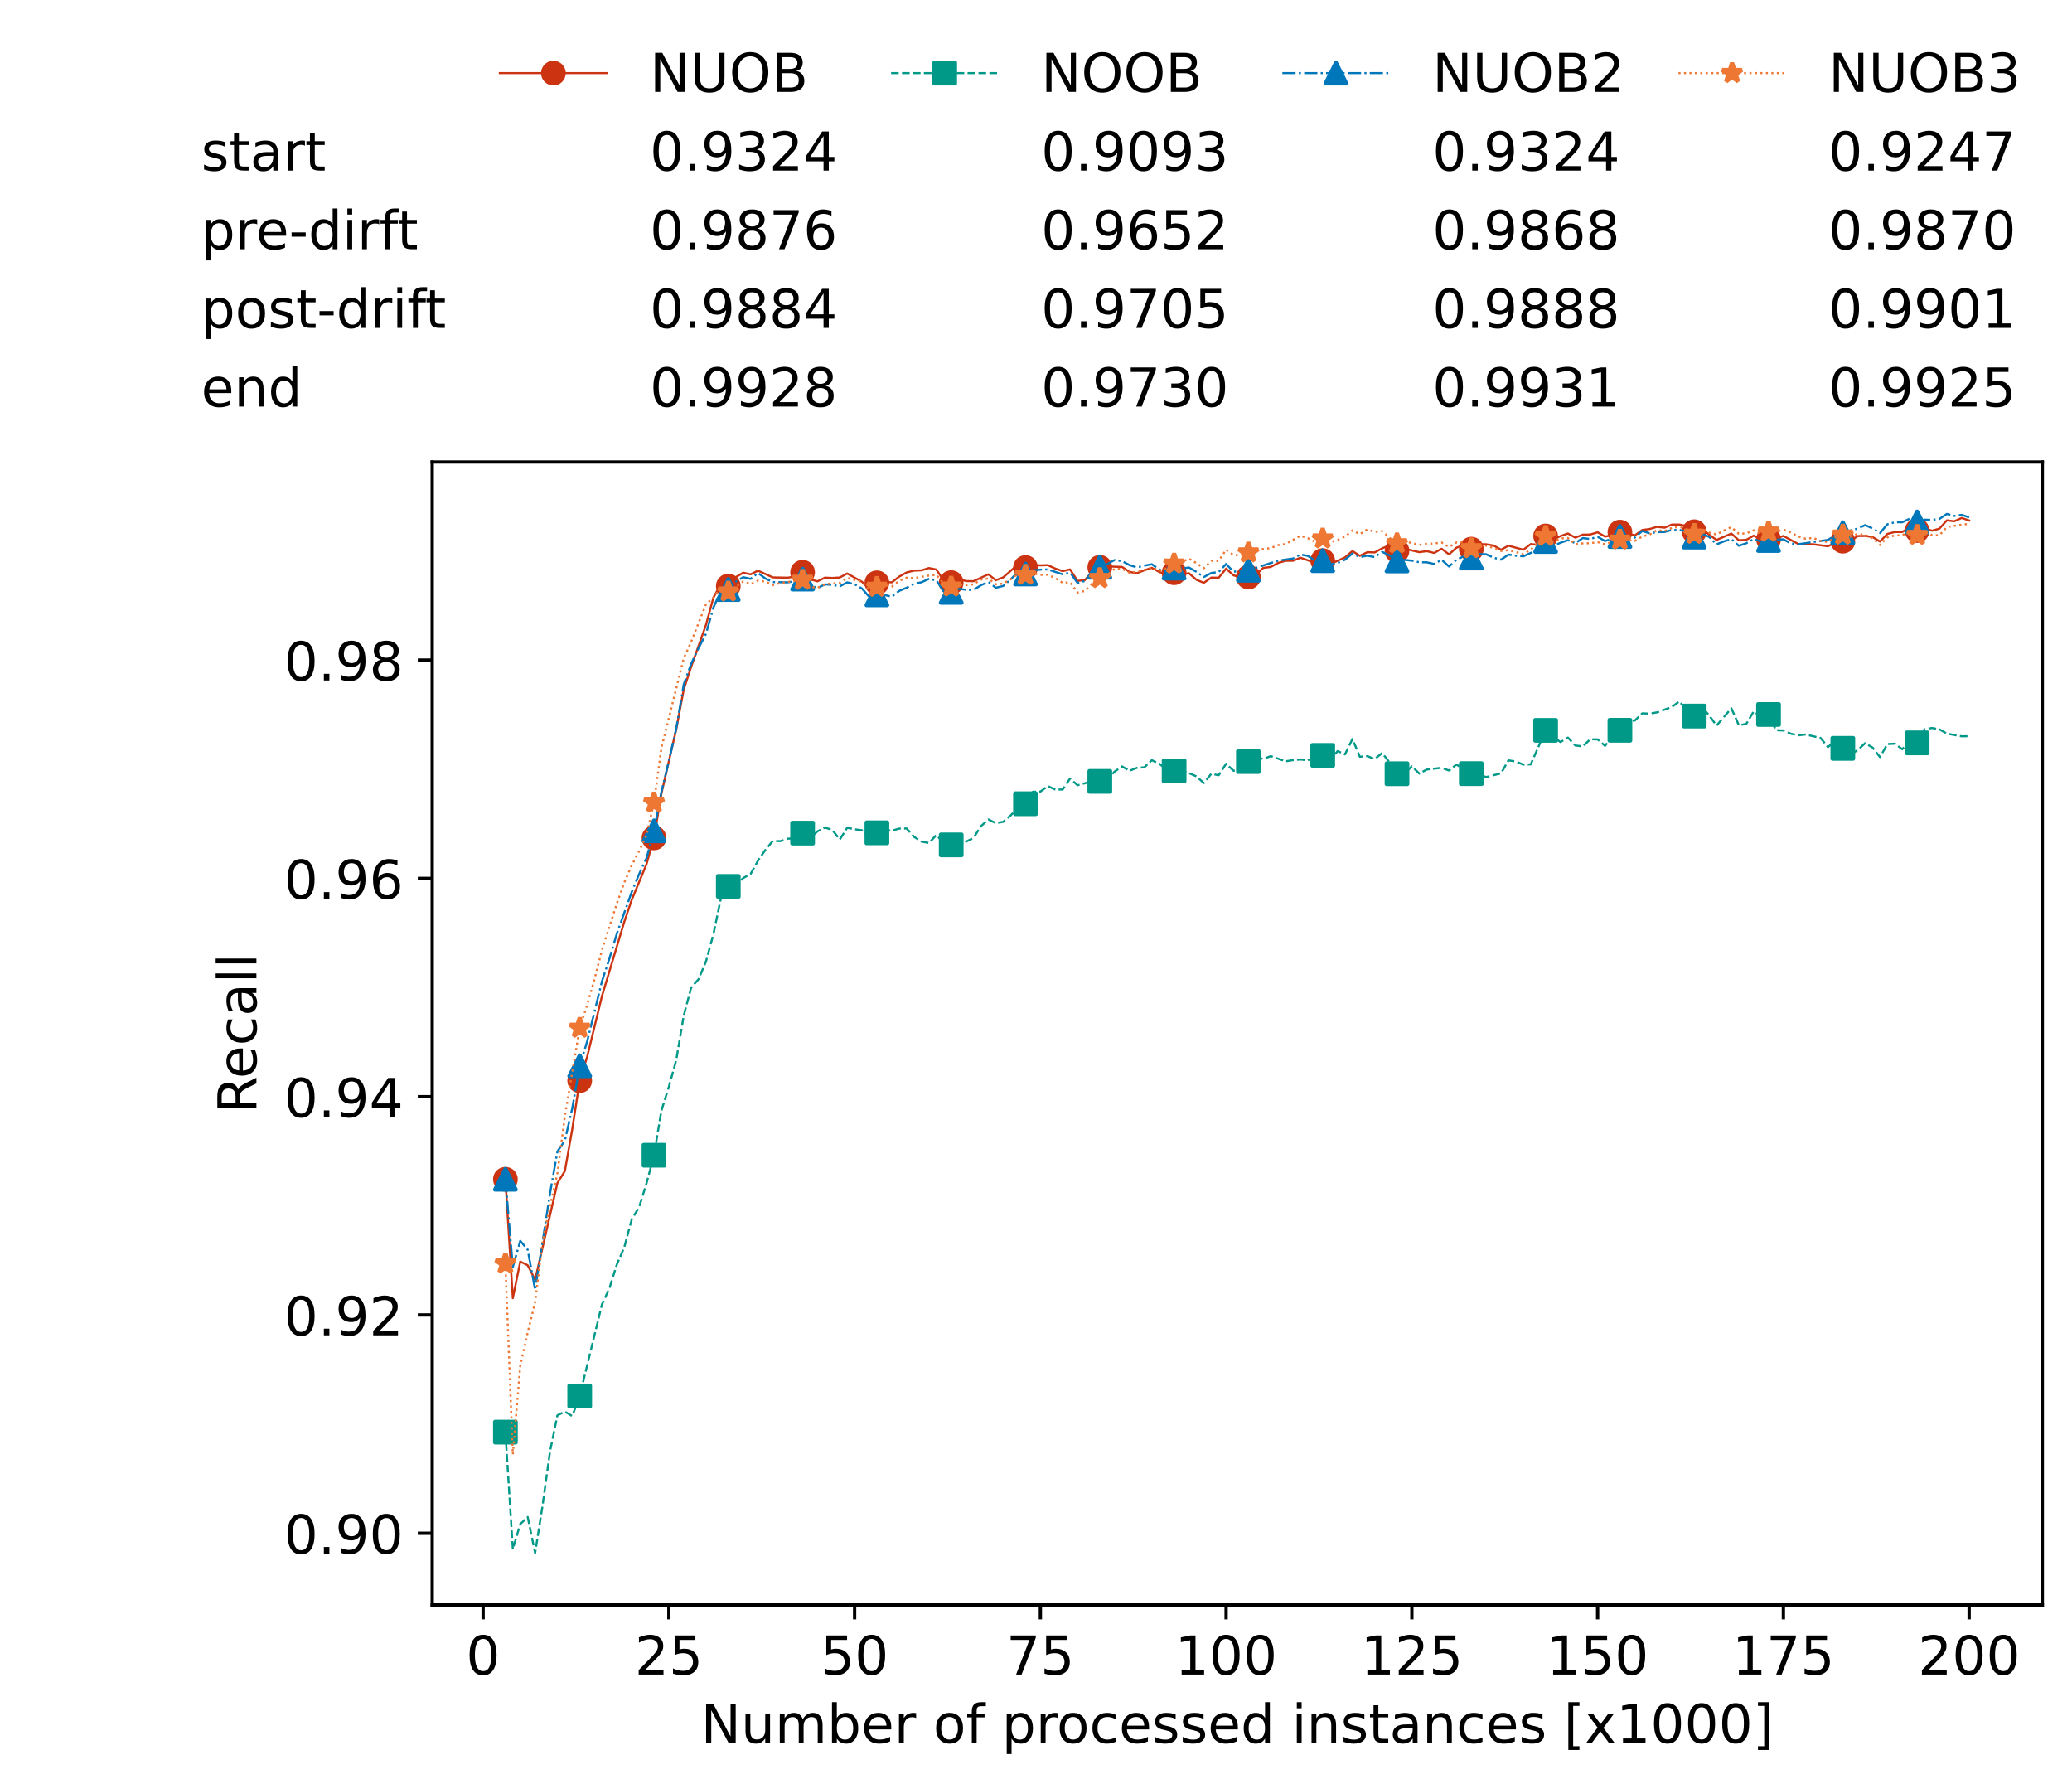 <?xml version="1.0" encoding="utf-8" standalone="no"?>
<!DOCTYPE svg PUBLIC "-//W3C//DTD SVG 1.1//EN"
  "http://www.w3.org/Graphics/SVG/1.1/DTD/svg11.dtd">
<!-- Created with matplotlib (https://matplotlib.org/) -->
<svg height="432.615pt" version="1.1" viewBox="0 0 502.65 432.615" width="502.65pt" xmlns="http://www.w3.org/2000/svg" xmlns:xlink="http://www.w3.org/1999/xlink">
 <defs>
  <style type="text/css">*{stroke-linecap:butt;stroke-linejoin:round;}</style>
 </defs>
 <g id="figure_1">
  <g id="patch_1">
   <path d="M 0 432.615 
L 502.65 432.615 
L 502.65 0 
L 0 0 
z
" style="fill:#ffffff;"/>
  </g>
  <g id="axes_1">
   <g id="patch_2">
    <path d="M 104.85 389.252 
L 495.45 389.252 
L 495.45 112.052 
L 104.85 112.052 
z
" style="fill:#ffffff;"/>
   </g>
   <g id="matplotlib.axis_1">
    <g id="xtick_1">
     <g id="line2d_1">
      <defs>
       <path d="M 0 0 
L 0 3.5 
" id="md94a029831" style="stroke:#000000;stroke-width:0.8;"/>
      </defs>
      <g>
       <use style="stroke:#000000;stroke-width:0.8;" x="117.197" xlink:href="#md94a029831" y="389.252"/>
      </g>
     </g>
     <g id="text_1">
      <!-- 0 -->
      <g transform="translate(113.061 406.13)scale(0.13 -0.13)">
       <defs>
        <path d="M 31.781 66.406 
Q 24.172 66.406 20.328 58.906 
Q 16.5 51.422 16.5 36.375 
Q 16.5 21.391 20.328 13.891 
Q 24.172 6.391 31.781 6.391 
Q 39.453 6.391 43.281 13.891 
Q 47.125 21.391 47.125 36.375 
Q 47.125 51.422 43.281 58.906 
Q 39.453 66.406 31.781 66.406 
z
M 31.781 74.219 
Q 44.047 74.219 50.516 64.516 
Q 56.984 54.828 56.984 36.375 
Q 56.984 17.969 50.516 8.266 
Q 44.047 -1.422 31.781 -1.422 
Q 19.531 -1.422 13.062 8.266 
Q 6.594 17.969 6.594 36.375 
Q 6.594 54.828 13.062 64.516 
Q 19.531 74.219 31.781 74.219 
z
" id="DejaVuSans-48"/>
       </defs>
       <use xlink:href="#DejaVuSans-48"/>
      </g>
     </g>
    </g>
    <g id="xtick_2">
     <g id="line2d_2">
      <g>
       <use style="stroke:#000000;stroke-width:0.8;" x="162.259" xlink:href="#md94a029831" y="389.252"/>
      </g>
     </g>
     <g id="text_2">
      <!-- 25 -->
      <g transform="translate(153.988 406.13)scale(0.13 -0.13)">
       <defs>
        <path d="M 19.188 8.297 
L 53.609 8.297 
L 53.609 0 
L 7.328 0 
L 7.328 8.297 
Q 12.938 14.109 22.625 23.891 
Q 32.328 33.688 34.812 36.531 
Q 39.547 41.844 41.422 45.531 
Q 43.312 49.219 43.312 52.781 
Q 43.312 58.594 39.234 62.25 
Q 35.156 65.922 28.609 65.922 
Q 23.969 65.922 18.812 64.312 
Q 13.672 62.703 7.812 59.422 
L 7.812 69.391 
Q 13.766 71.781 18.938 73 
Q 24.125 74.219 28.422 74.219 
Q 39.75 74.219 46.484 68.547 
Q 53.219 62.891 53.219 53.422 
Q 53.219 48.922 51.531 44.891 
Q 49.859 40.875 45.406 35.406 
Q 44.188 33.984 37.641 27.219 
Q 31.109 20.453 19.188 8.297 
z
" id="DejaVuSans-50"/>
        <path d="M 10.797 72.906 
L 49.516 72.906 
L 49.516 64.594 
L 19.828 64.594 
L 19.828 46.734 
Q 21.969 47.469 24.109 47.828 
Q 26.266 48.188 28.422 48.188 
Q 40.625 48.188 47.75 41.5 
Q 54.891 34.812 54.891 23.391 
Q 54.891 11.625 47.562 5.094 
Q 40.234 -1.422 26.906 -1.422 
Q 22.312 -1.422 17.547 -0.641 
Q 12.797 0.141 7.719 1.703 
L 7.719 11.625 
Q 12.109 9.234 16.797 8.062 
Q 21.484 6.891 26.703 6.891 
Q 35.156 6.891 40.078 11.328 
Q 45.016 15.766 45.016 23.391 
Q 45.016 31 40.078 35.438 
Q 35.156 39.891 26.703 39.891 
Q 22.75 39.891 18.812 39.016 
Q 14.891 38.141 10.797 36.281 
z
" id="DejaVuSans-53"/>
       </defs>
       <use xlink:href="#DejaVuSans-50"/>
       <use x="63.623" xlink:href="#DejaVuSans-53"/>
      </g>
     </g>
    </g>
    <g id="xtick_3">
     <g id="line2d_3">
      <g>
       <use style="stroke:#000000;stroke-width:0.8;" x="207.322" xlink:href="#md94a029831" y="389.252"/>
      </g>
     </g>
     <g id="text_3">
      <!-- 50 -->
      <g transform="translate(199.05 406.13)scale(0.13 -0.13)">
       <use xlink:href="#DejaVuSans-53"/>
       <use x="63.623" xlink:href="#DejaVuSans-48"/>
      </g>
     </g>
    </g>
    <g id="xtick_4">
     <g id="line2d_4">
      <g>
       <use style="stroke:#000000;stroke-width:0.8;" x="252.384" xlink:href="#md94a029831" y="389.252"/>
      </g>
     </g>
     <g id="text_4">
      <!-- 75 -->
      <g transform="translate(244.113 406.13)scale(0.13 -0.13)">
       <defs>
        <path d="M 8.203 72.906 
L 55.078 72.906 
L 55.078 68.703 
L 28.609 0 
L 18.312 0 
L 43.219 64.594 
L 8.203 64.594 
z
" id="DejaVuSans-55"/>
       </defs>
       <use xlink:href="#DejaVuSans-55"/>
       <use x="63.623" xlink:href="#DejaVuSans-53"/>
      </g>
     </g>
    </g>
    <g id="xtick_5">
     <g id="line2d_5">
      <g>
       <use style="stroke:#000000;stroke-width:0.8;" x="297.446" xlink:href="#md94a029831" y="389.252"/>
      </g>
     </g>
     <g id="text_5">
      <!-- 100 -->
      <g transform="translate(285.039 406.13)scale(0.13 -0.13)">
       <defs>
        <path d="M 12.406 8.297 
L 28.516 8.297 
L 28.516 63.922 
L 10.984 60.406 
L 10.984 69.391 
L 28.422 72.906 
L 38.281 72.906 
L 38.281 8.297 
L 54.391 8.297 
L 54.391 0 
L 12.406 0 
z
" id="DejaVuSans-49"/>
       </defs>
       <use xlink:href="#DejaVuSans-49"/>
       <use x="63.623" xlink:href="#DejaVuSans-48"/>
       <use x="127.246" xlink:href="#DejaVuSans-48"/>
      </g>
     </g>
    </g>
    <g id="xtick_6">
     <g id="line2d_6">
      <g>
       <use style="stroke:#000000;stroke-width:0.8;" x="342.509" xlink:href="#md94a029831" y="389.252"/>
      </g>
     </g>
     <g id="text_6">
      <!-- 125 -->
      <g transform="translate(330.102 406.13)scale(0.13 -0.13)">
       <use xlink:href="#DejaVuSans-49"/>
       <use x="63.623" xlink:href="#DejaVuSans-50"/>
       <use x="127.246" xlink:href="#DejaVuSans-53"/>
      </g>
     </g>
    </g>
    <g id="xtick_7">
     <g id="line2d_7">
      <g>
       <use style="stroke:#000000;stroke-width:0.8;" x="387.571" xlink:href="#md94a029831" y="389.252"/>
      </g>
     </g>
     <g id="text_7">
      <!-- 150 -->
      <g transform="translate(375.164 406.13)scale(0.13 -0.13)">
       <use xlink:href="#DejaVuSans-49"/>
       <use x="63.623" xlink:href="#DejaVuSans-53"/>
       <use x="127.246" xlink:href="#DejaVuSans-48"/>
      </g>
     </g>
    </g>
    <g id="xtick_8">
     <g id="line2d_8">
      <g>
       <use style="stroke:#000000;stroke-width:0.8;" x="432.633" xlink:href="#md94a029831" y="389.252"/>
      </g>
     </g>
     <g id="text_8">
      <!-- 175 -->
      <g transform="translate(420.226 406.13)scale(0.13 -0.13)">
       <use xlink:href="#DejaVuSans-49"/>
       <use x="63.623" xlink:href="#DejaVuSans-55"/>
       <use x="127.246" xlink:href="#DejaVuSans-53"/>
      </g>
     </g>
    </g>
    <g id="xtick_9">
     <g id="line2d_9">
      <g>
       <use style="stroke:#000000;stroke-width:0.8;" x="477.695" xlink:href="#md94a029831" y="389.252"/>
      </g>
     </g>
     <g id="text_9">
      <!-- 200 -->
      <g transform="translate(465.289 406.13)scale(0.13 -0.13)">
       <use xlink:href="#DejaVuSans-50"/>
       <use x="63.623" xlink:href="#DejaVuSans-48"/>
       <use x="127.246" xlink:href="#DejaVuSans-48"/>
      </g>
     </g>
    </g>
    <g id="text_10">
     <!-- Number of processed instances [x1000] -->
     <g transform="translate(170.025 422.711)scale(0.13 -0.13)">
      <defs>
       <path d="M 9.812 72.906 
L 23.094 72.906 
L 55.422 11.922 
L 55.422 72.906 
L 64.984 72.906 
L 64.984 0 
L 51.703 0 
L 19.391 60.984 
L 19.391 0 
L 9.812 0 
z
" id="DejaVuSans-78"/>
       <path d="M 8.5 21.578 
L 8.5 54.688 
L 17.484 54.688 
L 17.484 21.922 
Q 17.484 14.156 20.5 10.266 
Q 23.531 6.391 29.594 6.391 
Q 36.859 6.391 41.078 11.031 
Q 45.312 15.672 45.312 23.688 
L 45.312 54.688 
L 54.297 54.688 
L 54.297 0 
L 45.312 0 
L 45.312 8.406 
Q 42.047 3.422 37.719 1 
Q 33.406 -1.422 27.688 -1.422 
Q 18.266 -1.422 13.375 4.438 
Q 8.5 10.297 8.5 21.578 
z
M 31.109 56 
z
" id="DejaVuSans-117"/>
       <path d="M 52 44.188 
Q 55.375 50.25 60.062 53.125 
Q 64.75 56 71.094 56 
Q 79.641 56 84.281 50.016 
Q 88.922 44.047 88.922 33.016 
L 88.922 0 
L 79.891 0 
L 79.891 32.719 
Q 79.891 40.578 77.094 44.375 
Q 74.312 48.188 68.609 48.188 
Q 61.625 48.188 57.562 43.547 
Q 53.516 38.922 53.516 30.906 
L 53.516 0 
L 44.484 0 
L 44.484 32.719 
Q 44.484 40.625 41.703 44.406 
Q 38.922 48.188 33.109 48.188 
Q 26.219 48.188 22.156 43.531 
Q 18.109 38.875 18.109 30.906 
L 18.109 0 
L 9.078 0 
L 9.078 54.688 
L 18.109 54.688 
L 18.109 46.188 
Q 21.188 51.219 25.484 53.609 
Q 29.781 56 35.688 56 
Q 41.656 56 45.828 52.969 
Q 50 49.953 52 44.188 
z
" id="DejaVuSans-109"/>
       <path d="M 48.688 27.297 
Q 48.688 37.203 44.609 42.844 
Q 40.531 48.484 33.406 48.484 
Q 26.266 48.484 22.188 42.844 
Q 18.109 37.203 18.109 27.297 
Q 18.109 17.391 22.188 11.75 
Q 26.266 6.109 33.406 6.109 
Q 40.531 6.109 44.609 11.75 
Q 48.688 17.391 48.688 27.297 
z
M 18.109 46.391 
Q 20.953 51.266 25.266 53.625 
Q 29.594 56 35.594 56 
Q 45.562 56 51.781 48.094 
Q 58.016 40.188 58.016 27.297 
Q 58.016 14.406 51.781 6.484 
Q 45.562 -1.422 35.594 -1.422 
Q 29.594 -1.422 25.266 0.953 
Q 20.953 3.328 18.109 8.203 
L 18.109 0 
L 9.078 0 
L 9.078 75.984 
L 18.109 75.984 
z
" id="DejaVuSans-98"/>
       <path d="M 56.203 29.594 
L 56.203 25.203 
L 14.891 25.203 
Q 15.484 15.922 20.484 11.062 
Q 25.484 6.203 34.422 6.203 
Q 39.594 6.203 44.453 7.469 
Q 49.312 8.734 54.109 11.281 
L 54.109 2.781 
Q 49.266 0.734 44.188 -0.344 
Q 39.109 -1.422 33.891 -1.422 
Q 20.797 -1.422 13.156 6.188 
Q 5.516 13.812 5.516 26.812 
Q 5.516 40.234 12.766 48.109 
Q 20.016 56 32.328 56 
Q 43.359 56 49.781 48.891 
Q 56.203 41.797 56.203 29.594 
z
M 47.219 32.234 
Q 47.125 39.594 43.094 43.984 
Q 39.062 48.391 32.422 48.391 
Q 24.906 48.391 20.391 44.141 
Q 15.875 39.891 15.188 32.172 
z
" id="DejaVuSans-101"/>
       <path d="M 41.109 46.297 
Q 39.594 47.172 37.812 47.578 
Q 36.031 48 33.891 48 
Q 26.266 48 22.188 43.047 
Q 18.109 38.094 18.109 28.812 
L 18.109 0 
L 9.078 0 
L 9.078 54.688 
L 18.109 54.688 
L 18.109 46.188 
Q 20.953 51.172 25.484 53.578 
Q 30.031 56 36.531 56 
Q 37.453 56 38.578 55.875 
Q 39.703 55.766 41.062 55.516 
z
" id="DejaVuSans-114"/>
       <path id="DejaVuSans-32"/>
       <path d="M 30.609 48.391 
Q 23.391 48.391 19.188 42.75 
Q 14.984 37.109 14.984 27.297 
Q 14.984 17.484 19.156 11.844 
Q 23.344 6.203 30.609 6.203 
Q 37.797 6.203 41.984 11.859 
Q 46.188 17.531 46.188 27.297 
Q 46.188 37.016 41.984 42.703 
Q 37.797 48.391 30.609 48.391 
z
M 30.609 56 
Q 42.328 56 49.016 48.375 
Q 55.719 40.766 55.719 27.297 
Q 55.719 13.875 49.016 6.219 
Q 42.328 -1.422 30.609 -1.422 
Q 18.844 -1.422 12.172 6.219 
Q 5.516 13.875 5.516 27.297 
Q 5.516 40.766 12.172 48.375 
Q 18.844 56 30.609 56 
z
" id="DejaVuSans-111"/>
       <path d="M 37.109 75.984 
L 37.109 68.5 
L 28.516 68.5 
Q 23.688 68.5 21.797 66.547 
Q 19.922 64.594 19.922 59.516 
L 19.922 54.688 
L 34.719 54.688 
L 34.719 47.703 
L 19.922 47.703 
L 19.922 0 
L 10.891 0 
L 10.891 47.703 
L 2.297 47.703 
L 2.297 54.688 
L 10.891 54.688 
L 10.891 58.5 
Q 10.891 67.625 15.141 71.797 
Q 19.391 75.984 28.609 75.984 
z
" id="DejaVuSans-102"/>
       <path d="M 18.109 8.203 
L 18.109 -20.797 
L 9.078 -20.797 
L 9.078 54.688 
L 18.109 54.688 
L 18.109 46.391 
Q 20.953 51.266 25.266 53.625 
Q 29.594 56 35.594 56 
Q 45.562 56 51.781 48.094 
Q 58.016 40.188 58.016 27.297 
Q 58.016 14.406 51.781 6.484 
Q 45.562 -1.422 35.594 -1.422 
Q 29.594 -1.422 25.266 0.953 
Q 20.953 3.328 18.109 8.203 
z
M 48.688 27.297 
Q 48.688 37.203 44.609 42.844 
Q 40.531 48.484 33.406 48.484 
Q 26.266 48.484 22.188 42.844 
Q 18.109 37.203 18.109 27.297 
Q 18.109 17.391 22.188 11.75 
Q 26.266 6.109 33.406 6.109 
Q 40.531 6.109 44.609 11.75 
Q 48.688 17.391 48.688 27.297 
z
" id="DejaVuSans-112"/>
       <path d="M 48.781 52.594 
L 48.781 44.188 
Q 44.969 46.297 41.141 47.344 
Q 37.312 48.391 33.406 48.391 
Q 24.656 48.391 19.812 42.844 
Q 14.984 37.312 14.984 27.297 
Q 14.984 17.281 19.812 11.734 
Q 24.656 6.203 33.406 6.203 
Q 37.312 6.203 41.141 7.25 
Q 44.969 8.297 48.781 10.406 
L 48.781 2.094 
Q 45.016 0.344 40.984 -0.531 
Q 36.969 -1.422 32.422 -1.422 
Q 20.062 -1.422 12.781 6.344 
Q 5.516 14.109 5.516 27.297 
Q 5.516 40.672 12.859 48.328 
Q 20.219 56 33.016 56 
Q 37.156 56 41.109 55.141 
Q 45.062 54.297 48.781 52.594 
z
" id="DejaVuSans-99"/>
       <path d="M 44.281 53.078 
L 44.281 44.578 
Q 40.484 46.531 36.375 47.5 
Q 32.281 48.484 27.875 48.484 
Q 21.188 48.484 17.844 46.438 
Q 14.5 44.391 14.5 40.281 
Q 14.5 37.156 16.891 35.375 
Q 19.281 33.594 26.516 31.984 
L 29.594 31.297 
Q 39.156 29.25 43.188 25.516 
Q 47.219 21.781 47.219 15.094 
Q 47.219 7.469 41.188 3.016 
Q 35.156 -1.422 24.609 -1.422 
Q 20.219 -1.422 15.453 -0.562 
Q 10.688 0.297 5.422 2 
L 5.422 11.281 
Q 10.406 8.688 15.234 7.391 
Q 20.062 6.109 24.812 6.109 
Q 31.156 6.109 34.562 8.281 
Q 37.984 10.453 37.984 14.406 
Q 37.984 18.062 35.516 20.016 
Q 33.062 21.969 24.703 23.781 
L 21.578 24.516 
Q 13.234 26.266 9.516 29.906 
Q 5.812 33.547 5.812 39.891 
Q 5.812 47.609 11.281 51.797 
Q 16.75 56 26.812 56 
Q 31.781 56 36.172 55.266 
Q 40.578 54.547 44.281 53.078 
z
" id="DejaVuSans-115"/>
       <path d="M 45.406 46.391 
L 45.406 75.984 
L 54.391 75.984 
L 54.391 0 
L 45.406 0 
L 45.406 8.203 
Q 42.578 3.328 38.25 0.953 
Q 33.938 -1.422 27.875 -1.422 
Q 17.969 -1.422 11.734 6.484 
Q 5.516 14.406 5.516 27.297 
Q 5.516 40.188 11.734 48.094 
Q 17.969 56 27.875 56 
Q 33.938 56 38.25 53.625 
Q 42.578 51.266 45.406 46.391 
z
M 14.797 27.297 
Q 14.797 17.391 18.875 11.75 
Q 22.953 6.109 30.078 6.109 
Q 37.203 6.109 41.297 11.75 
Q 45.406 17.391 45.406 27.297 
Q 45.406 37.203 41.297 42.844 
Q 37.203 48.484 30.078 48.484 
Q 22.953 48.484 18.875 42.844 
Q 14.797 37.203 14.797 27.297 
z
" id="DejaVuSans-100"/>
       <path d="M 9.422 54.688 
L 18.406 54.688 
L 18.406 0 
L 9.422 0 
z
M 9.422 75.984 
L 18.406 75.984 
L 18.406 64.594 
L 9.422 64.594 
z
" id="DejaVuSans-105"/>
       <path d="M 54.891 33.016 
L 54.891 0 
L 45.906 0 
L 45.906 32.719 
Q 45.906 40.484 42.875 44.328 
Q 39.844 48.188 33.797 48.188 
Q 26.516 48.188 22.312 43.547 
Q 18.109 38.922 18.109 30.906 
L 18.109 0 
L 9.078 0 
L 9.078 54.688 
L 18.109 54.688 
L 18.109 46.188 
Q 21.344 51.125 25.703 53.562 
Q 30.078 56 35.797 56 
Q 45.219 56 50.047 50.172 
Q 54.891 44.344 54.891 33.016 
z
" id="DejaVuSans-110"/>
       <path d="M 18.312 70.219 
L 18.312 54.688 
L 36.812 54.688 
L 36.812 47.703 
L 18.312 47.703 
L 18.312 18.016 
Q 18.312 11.328 20.141 9.422 
Q 21.969 7.516 27.594 7.516 
L 36.812 7.516 
L 36.812 0 
L 27.594 0 
Q 17.188 0 13.234 3.875 
Q 9.281 7.766 9.281 18.016 
L 9.281 47.703 
L 2.688 47.703 
L 2.688 54.688 
L 9.281 54.688 
L 9.281 70.219 
z
" id="DejaVuSans-116"/>
       <path d="M 34.281 27.484 
Q 23.391 27.484 19.188 25 
Q 14.984 22.516 14.984 16.5 
Q 14.984 11.719 18.141 8.906 
Q 21.297 6.109 26.703 6.109 
Q 34.188 6.109 38.703 11.406 
Q 43.219 16.703 43.219 25.484 
L 43.219 27.484 
z
M 52.203 31.203 
L 52.203 0 
L 43.219 0 
L 43.219 8.297 
Q 40.141 3.328 35.547 0.953 
Q 30.953 -1.422 24.312 -1.422 
Q 15.922 -1.422 10.953 3.297 
Q 6 8.016 6 15.922 
Q 6 25.141 12.172 29.828 
Q 18.359 34.516 30.609 34.516 
L 43.219 34.516 
L 43.219 35.406 
Q 43.219 41.609 39.141 45 
Q 35.062 48.391 27.688 48.391 
Q 23 48.391 18.547 47.266 
Q 14.109 46.141 10.016 43.891 
L 10.016 52.203 
Q 14.938 54.109 19.578 55.047 
Q 24.219 56 28.609 56 
Q 40.484 56 46.344 49.844 
Q 52.203 43.703 52.203 31.203 
z
" id="DejaVuSans-97"/>
       <path d="M 8.594 75.984 
L 29.297 75.984 
L 29.297 69 
L 17.578 69 
L 17.578 -6.203 
L 29.297 -6.203 
L 29.297 -13.188 
L 8.594 -13.188 
z
" id="DejaVuSans-91"/>
       <path d="M 54.891 54.688 
L 35.109 28.078 
L 55.906 0 
L 45.312 0 
L 29.391 21.484 
L 13.484 0 
L 2.875 0 
L 24.125 28.609 
L 4.688 54.688 
L 15.281 54.688 
L 29.781 35.203 
L 44.281 54.688 
z
" id="DejaVuSans-120"/>
       <path d="M 30.422 75.984 
L 30.422 -13.188 
L 9.719 -13.188 
L 9.719 -6.203 
L 21.391 -6.203 
L 21.391 69 
L 9.719 69 
L 9.719 75.984 
z
" id="DejaVuSans-93"/>
      </defs>
      <use xlink:href="#DejaVuSans-78"/>
      <use x="74.805" xlink:href="#DejaVuSans-117"/>
      <use x="138.184" xlink:href="#DejaVuSans-109"/>
      <use x="235.596" xlink:href="#DejaVuSans-98"/>
      <use x="299.072" xlink:href="#DejaVuSans-101"/>
      <use x="360.596" xlink:href="#DejaVuSans-114"/>
      <use x="401.709" xlink:href="#DejaVuSans-32"/>
      <use x="433.496" xlink:href="#DejaVuSans-111"/>
      <use x="494.678" xlink:href="#DejaVuSans-102"/>
      <use x="529.883" xlink:href="#DejaVuSans-32"/>
      <use x="561.67" xlink:href="#DejaVuSans-112"/>
      <use x="625.146" xlink:href="#DejaVuSans-114"/>
      <use x="664.01" xlink:href="#DejaVuSans-111"/>
      <use x="725.191" xlink:href="#DejaVuSans-99"/>
      <use x="780.172" xlink:href="#DejaVuSans-101"/>
      <use x="841.695" xlink:href="#DejaVuSans-115"/>
      <use x="893.795" xlink:href="#DejaVuSans-115"/>
      <use x="945.895" xlink:href="#DejaVuSans-101"/>
      <use x="1007.418" xlink:href="#DejaVuSans-100"/>
      <use x="1070.895" xlink:href="#DejaVuSans-32"/>
      <use x="1102.682" xlink:href="#DejaVuSans-105"/>
      <use x="1130.465" xlink:href="#DejaVuSans-110"/>
      <use x="1193.844" xlink:href="#DejaVuSans-115"/>
      <use x="1245.943" xlink:href="#DejaVuSans-116"/>
      <use x="1285.152" xlink:href="#DejaVuSans-97"/>
      <use x="1346.432" xlink:href="#DejaVuSans-110"/>
      <use x="1409.811" xlink:href="#DejaVuSans-99"/>
      <use x="1464.791" xlink:href="#DejaVuSans-101"/>
      <use x="1526.314" xlink:href="#DejaVuSans-115"/>
      <use x="1578.414" xlink:href="#DejaVuSans-32"/>
      <use x="1610.201" xlink:href="#DejaVuSans-91"/>
      <use x="1649.215" xlink:href="#DejaVuSans-120"/>
      <use x="1708.395" xlink:href="#DejaVuSans-49"/>
      <use x="1772.018" xlink:href="#DejaVuSans-48"/>
      <use x="1835.641" xlink:href="#DejaVuSans-48"/>
      <use x="1899.264" xlink:href="#DejaVuSans-48"/>
      <use x="1962.887" xlink:href="#DejaVuSans-93"/>
     </g>
    </g>
   </g>
   <g id="matplotlib.axis_2">
    <g id="ytick_1">
     <g id="line2d_10">
      <defs>
       <path d="M 0 0 
L -3.5 0 
" id="m3a00a57e68" style="stroke:#000000;stroke-width:0.8;"/>
      </defs>
      <g>
       <use style="stroke:#000000;stroke-width:0.8;" x="104.85" xlink:href="#m3a00a57e68" y="371.867"/>
      </g>
     </g>
     <g id="text_11">
      <!-- 0.90 -->
      <g transform="translate(68.905 376.806)scale(0.13 -0.13)">
       <defs>
        <path d="M 10.688 12.406 
L 21 12.406 
L 21 0 
L 10.688 0 
z
" id="DejaVuSans-46"/>
        <path d="M 10.984 1.516 
L 10.984 10.5 
Q 14.703 8.734 18.5 7.812 
Q 22.312 6.891 25.984 6.891 
Q 35.75 6.891 40.891 13.453 
Q 46.047 20.016 46.781 33.406 
Q 43.953 29.203 39.594 26.953 
Q 35.25 24.703 29.984 24.703 
Q 19.047 24.703 12.672 31.312 
Q 6.297 37.938 6.297 49.422 
Q 6.297 60.641 12.938 67.422 
Q 19.578 74.219 30.609 74.219 
Q 43.266 74.219 49.922 64.516 
Q 56.594 54.828 56.594 36.375 
Q 56.594 19.141 48.406 8.859 
Q 40.234 -1.422 26.422 -1.422 
Q 22.703 -1.422 18.891 -0.688 
Q 15.094 0.047 10.984 1.516 
z
M 30.609 32.422 
Q 37.25 32.422 41.125 36.953 
Q 45.016 41.5 45.016 49.422 
Q 45.016 57.281 41.125 61.844 
Q 37.25 66.406 30.609 66.406 
Q 23.969 66.406 20.094 61.844 
Q 16.219 57.281 16.219 49.422 
Q 16.219 41.5 20.094 36.953 
Q 23.969 32.422 30.609 32.422 
z
" id="DejaVuSans-57"/>
       </defs>
       <use xlink:href="#DejaVuSans-48"/>
       <use x="63.623" xlink:href="#DejaVuSans-46"/>
       <use x="95.41" xlink:href="#DejaVuSans-57"/>
       <use x="159.033" xlink:href="#DejaVuSans-48"/>
      </g>
     </g>
    </g>
    <g id="ytick_2">
     <g id="line2d_11">
      <g>
       <use style="stroke:#000000;stroke-width:0.8;" x="104.85" xlink:href="#m3a00a57e68" y="318.925"/>
      </g>
     </g>
     <g id="text_12">
      <!-- 0.92 -->
      <g transform="translate(68.905 323.864)scale(0.13 -0.13)">
       <use xlink:href="#DejaVuSans-48"/>
       <use x="63.623" xlink:href="#DejaVuSans-46"/>
       <use x="95.41" xlink:href="#DejaVuSans-57"/>
       <use x="159.033" xlink:href="#DejaVuSans-50"/>
      </g>
     </g>
    </g>
    <g id="ytick_3">
     <g id="line2d_12">
      <g>
       <use style="stroke:#000000;stroke-width:0.8;" x="104.85" xlink:href="#m3a00a57e68" y="265.984"/>
      </g>
     </g>
     <g id="text_13">
      <!-- 0.94 -->
      <g transform="translate(68.905 270.923)scale(0.13 -0.13)">
       <defs>
        <path d="M 37.797 64.312 
L 12.891 25.391 
L 37.797 25.391 
z
M 35.203 72.906 
L 47.609 72.906 
L 47.609 25.391 
L 58.016 25.391 
L 58.016 17.188 
L 47.609 17.188 
L 47.609 0 
L 37.797 0 
L 37.797 17.188 
L 4.891 17.188 
L 4.891 26.703 
z
" id="DejaVuSans-52"/>
       </defs>
       <use xlink:href="#DejaVuSans-48"/>
       <use x="63.623" xlink:href="#DejaVuSans-46"/>
       <use x="95.41" xlink:href="#DejaVuSans-57"/>
       <use x="159.033" xlink:href="#DejaVuSans-52"/>
      </g>
     </g>
    </g>
    <g id="ytick_4">
     <g id="line2d_13">
      <g>
       <use style="stroke:#000000;stroke-width:0.8;" x="104.85" xlink:href="#m3a00a57e68" y="213.042"/>
      </g>
     </g>
     <g id="text_14">
      <!-- 0.96 -->
      <g transform="translate(68.905 217.981)scale(0.13 -0.13)">
       <defs>
        <path d="M 33.016 40.375 
Q 26.375 40.375 22.484 35.828 
Q 18.609 31.297 18.609 23.391 
Q 18.609 15.531 22.484 10.953 
Q 26.375 6.391 33.016 6.391 
Q 39.656 6.391 43.531 10.953 
Q 47.406 15.531 47.406 23.391 
Q 47.406 31.297 43.531 35.828 
Q 39.656 40.375 33.016 40.375 
z
M 52.594 71.297 
L 52.594 62.312 
Q 48.875 64.062 45.094 64.984 
Q 41.312 65.922 37.594 65.922 
Q 27.828 65.922 22.672 59.328 
Q 17.531 52.734 16.797 39.406 
Q 19.672 43.656 24.016 45.922 
Q 28.375 48.188 33.594 48.188 
Q 44.578 48.188 50.953 41.516 
Q 57.328 34.859 57.328 23.391 
Q 57.328 12.156 50.688 5.359 
Q 44.047 -1.422 33.016 -1.422 
Q 20.359 -1.422 13.672 8.266 
Q 6.984 17.969 6.984 36.375 
Q 6.984 53.656 15.188 63.938 
Q 23.391 74.219 37.203 74.219 
Q 40.922 74.219 44.703 73.484 
Q 48.484 72.75 52.594 71.297 
z
" id="DejaVuSans-54"/>
       </defs>
       <use xlink:href="#DejaVuSans-48"/>
       <use x="63.623" xlink:href="#DejaVuSans-46"/>
       <use x="95.41" xlink:href="#DejaVuSans-57"/>
       <use x="159.033" xlink:href="#DejaVuSans-54"/>
      </g>
     </g>
    </g>
    <g id="ytick_5">
     <g id="line2d_14">
      <g>
       <use style="stroke:#000000;stroke-width:0.8;" x="104.85" xlink:href="#m3a00a57e68" y="160.1"/>
      </g>
     </g>
     <g id="text_15">
      <!-- 0.98 -->
      <g transform="translate(68.905 165.039)scale(0.13 -0.13)">
       <defs>
        <path d="M 31.781 34.625 
Q 24.75 34.625 20.719 30.859 
Q 16.703 27.094 16.703 20.516 
Q 16.703 13.922 20.719 10.156 
Q 24.75 6.391 31.781 6.391 
Q 38.812 6.391 42.859 10.172 
Q 46.922 13.969 46.922 20.516 
Q 46.922 27.094 42.891 30.859 
Q 38.875 34.625 31.781 34.625 
z
M 21.922 38.812 
Q 15.578 40.375 12.031 44.719 
Q 8.5 49.078 8.5 55.328 
Q 8.5 64.062 14.719 69.141 
Q 20.953 74.219 31.781 74.219 
Q 42.672 74.219 48.875 69.141 
Q 55.078 64.062 55.078 55.328 
Q 55.078 49.078 51.531 44.719 
Q 48 40.375 41.703 38.812 
Q 48.828 37.156 52.797 32.312 
Q 56.781 27.484 56.781 20.516 
Q 56.781 9.906 50.312 4.234 
Q 43.844 -1.422 31.781 -1.422 
Q 19.734 -1.422 13.25 4.234 
Q 6.781 9.906 6.781 20.516 
Q 6.781 27.484 10.781 32.312 
Q 14.797 37.156 21.922 38.812 
z
M 18.312 54.391 
Q 18.312 48.734 21.844 45.562 
Q 25.391 42.391 31.781 42.391 
Q 38.141 42.391 41.719 45.562 
Q 45.312 48.734 45.312 54.391 
Q 45.312 60.062 41.719 63.234 
Q 38.141 66.406 31.781 66.406 
Q 25.391 66.406 21.844 63.234 
Q 18.312 60.062 18.312 54.391 
z
" id="DejaVuSans-56"/>
       </defs>
       <use xlink:href="#DejaVuSans-48"/>
       <use x="63.623" xlink:href="#DejaVuSans-46"/>
       <use x="95.41" xlink:href="#DejaVuSans-57"/>
       <use x="159.033" xlink:href="#DejaVuSans-56"/>
      </g>
     </g>
    </g>
    <g id="text_16">
     <!-- Recall -->
     <g transform="translate(62.201 270.044)rotate(-90)scale(0.13 -0.13)">
      <defs>
       <path d="M 44.391 34.188 
Q 47.562 33.109 50.562 29.594 
Q 53.562 26.078 56.594 19.922 
L 66.609 0 
L 56 0 
L 46.688 18.703 
Q 43.062 26.031 39.672 28.422 
Q 36.281 30.812 30.422 30.812 
L 19.672 30.812 
L 19.672 0 
L 9.812 0 
L 9.812 72.906 
L 32.078 72.906 
Q 44.578 72.906 50.734 67.672 
Q 56.891 62.453 56.891 51.906 
Q 56.891 45.016 53.688 40.469 
Q 50.484 35.938 44.391 34.188 
z
M 19.672 64.797 
L 19.672 38.922 
L 32.078 38.922 
Q 39.203 38.922 42.844 42.219 
Q 46.484 45.516 46.484 51.906 
Q 46.484 58.297 42.844 61.547 
Q 39.203 64.797 32.078 64.797 
z
" id="DejaVuSans-82"/>
       <path d="M 9.422 75.984 
L 18.406 75.984 
L 18.406 0 
L 9.422 0 
z
" id="DejaVuSans-108"/>
      </defs>
      <use xlink:href="#DejaVuSans-82"/>
      <use x="64.982" xlink:href="#DejaVuSans-101"/>
      <use x="126.506" xlink:href="#DejaVuSans-99"/>
      <use x="181.486" xlink:href="#DejaVuSans-97"/>
      <use x="242.766" xlink:href="#DejaVuSans-108"/>
      <use x="270.549" xlink:href="#DejaVuSans-108"/>
     </g>
    </g>
   </g>
   <g id="line2d_15"/>
   <g id="line2d_16"/>
   <g id="line2d_17"/>
   <g id="line2d_18"/>
   <g id="line2d_19"/>
   <g id="line2d_20">
    <path clip-path="url(#pc3760d53e8)" d="M 122.605 286.016 
L 124.407 314.85 
L 126.21 305.983 
L 128.012 306.875 
L 129.815 310.415 
L 135.222 286.922 
L 137.024 284.042 
L 138.827 273.84 
L 140.629 262.111 
L 142.432 256.341 
L 146.037 241.57 
L 151.444 223.566 
L 153.247 218.273 
L 156.852 209.543 
L 158.654 203.221 
L 160.457 192.462 
L 164.062 176.81 
L 165.864 167.262 
L 167.667 161.739 
L 171.272 151.54 
L 173.074 144.911 
L 174.877 141.689 
L 176.679 142.141 
L 178.482 139.999 
L 180.284 138.899 
L 182.087 139.3 
L 183.889 138.413 
L 187.494 140.048 
L 191.099 140.112 
L 192.902 139.826 
L 194.704 138.794 
L 196.507 140.494 
L 198.309 141.002 
L 200.112 140.105 
L 201.914 140.183 
L 203.717 140.07 
L 205.519 139.095 
L 209.124 141.112 
L 210.927 142.936 
L 212.729 141.354 
L 214.532 141.113 
L 216.334 141.247 
L 218.137 139.855 
L 219.939 138.838 
L 221.742 138.404 
L 223.544 138.334 
L 225.347 137.769 
L 227.149 138.141 
L 228.952 140.81 
L 230.754 141.314 
L 232.557 140.418 
L 234.359 140.932 
L 236.162 140.964 
L 239.767 139.298 
L 241.569 140.723 
L 243.372 140.035 
L 246.976 136.883 
L 248.779 137.645 
L 250.581 137.028 
L 252.384 137.125 
L 254.186 137.072 
L 255.989 137.898 
L 257.791 138.526 
L 259.594 138.107 
L 261.396 140.886 
L 263.199 140.69 
L 265.001 138.567 
L 266.804 137.596 
L 268.606 137.379 
L 272.211 137.509 
L 274.014 138.71 
L 275.816 139.016 
L 277.619 138.303 
L 279.421 137.724 
L 281.224 138.719 
L 283.026 139.328 
L 284.829 138.915 
L 286.631 139.295 
L 288.434 139.034 
L 290.236 140.618 
L 292.039 141.356 
L 293.841 140.088 
L 295.644 140.123 
L 297.446 137.913 
L 299.249 139.543 
L 301.051 140.043 
L 302.854 139.963 
L 304.656 139.391 
L 306.459 137.73 
L 308.261 137.509 
L 310.064 136.54 
L 311.866 136.013 
L 313.669 136.004 
L 315.471 135.268 
L 319.076 136.514 
L 320.879 135.964 
L 322.681 136.821 
L 326.286 135.191 
L 328.089 133.649 
L 329.891 134.811 
L 331.694 133.93 
L 333.496 133.981 
L 335.299 132.997 
L 337.101 132.243 
L 338.904 133.607 
L 340.706 133.073 
L 344.311 133.922 
L 346.114 133.671 
L 347.916 134.113 
L 349.719 133.091 
L 351.521 134.454 
L 353.324 132.831 
L 355.126 132.192 
L 356.928 133.183 
L 358.731 131.977 
L 360.533 132.006 
L 362.336 132.311 
L 364.138 133.319 
L 365.941 132.352 
L 369.546 133.325 
L 371.348 131.953 
L 373.151 132.147 
L 374.953 129.997 
L 376.756 130.795 
L 378.558 130.03 
L 380.361 129.394 
L 382.163 130.392 
L 383.966 129.665 
L 385.768 129.637 
L 387.571 129.099 
L 389.373 130.137 
L 391.176 129.804 
L 392.978 129.061 
L 394.781 129.306 
L 396.583 129.86 
L 398.386 128.541 
L 400.188 128.307 
L 401.991 127.769 
L 403.793 127.99 
L 405.596 127.222 
L 407.398 127.219 
L 409.201 127.596 
L 411.003 128.968 
L 412.806 128.145 
L 414.608 129.655 
L 416.411 130.955 
L 420.016 129.41 
L 421.818 131.022 
L 423.621 130.935 
L 425.423 129.92 
L 427.226 130.798 
L 429.028 130.804 
L 430.831 130.581 
L 432.633 129.99 
L 436.238 131.926 
L 439.843 132.006 
L 443.448 132.481 
L 445.251 131.61 
L 447.053 131.253 
L 448.856 131.248 
L 450.658 130.011 
L 452.461 129.985 
L 454.263 130.246 
L 456.066 131.344 
L 457.868 129.495 
L 459.671 129.028 
L 461.473 129.026 
L 463.276 127.874 
L 465.078 128.676 
L 466.881 128.121 
L 468.683 128.712 
L 470.485 128.216 
L 472.288 126.21 
L 474.09 126.432 
L 475.893 125.627 
L 477.695 126.243 
L 477.695 126.243 
" style="fill:none;stroke:#cc3311;stroke-linecap:square;stroke-width:0.5;"/>
    <defs>
     <path d="M 0 2.5 
C 0.663 2.5 1.299 2.237 1.768 1.768 
C 2.237 1.299 2.5 0.663 2.5 0 
C 2.5 -0.663 2.237 -1.299 1.768 -1.768 
C 1.299 -2.237 0.663 -2.5 0 -2.5 
C -0.663 -2.5 -1.299 -2.237 -1.768 -1.768 
C -2.237 -1.299 -2.5 -0.663 -2.5 0 
C -2.5 0.663 -2.237 1.299 -1.768 1.768 
C -1.299 2.237 -0.663 2.5 0 2.5 
z
" id="me953ba7ba7" style="stroke:#cc3311;"/>
    </defs>
    <g clip-path="url(#pc3760d53e8)">
     <use style="fill:#cc3311;stroke:#cc3311;" x="122.605" xlink:href="#me953ba7ba7" y="286.016"/>
     <use style="fill:#cc3311;stroke:#cc3311;" x="140.629" xlink:href="#me953ba7ba7" y="262.111"/>
     <use style="fill:#cc3311;stroke:#cc3311;" x="158.654" xlink:href="#me953ba7ba7" y="203.221"/>
     <use style="fill:#cc3311;stroke:#cc3311;" x="176.679" xlink:href="#me953ba7ba7" y="142.141"/>
     <use style="fill:#cc3311;stroke:#cc3311;" x="194.704" xlink:href="#me953ba7ba7" y="138.794"/>
     <use style="fill:#cc3311;stroke:#cc3311;" x="212.729" xlink:href="#me953ba7ba7" y="141.354"/>
     <use style="fill:#cc3311;stroke:#cc3311;" x="230.754" xlink:href="#me953ba7ba7" y="141.314"/>
     <use style="fill:#cc3311;stroke:#cc3311;" x="248.779" xlink:href="#me953ba7ba7" y="137.645"/>
     <use style="fill:#cc3311;stroke:#cc3311;" x="266.804" xlink:href="#me953ba7ba7" y="137.596"/>
     <use style="fill:#cc3311;stroke:#cc3311;" x="284.829" xlink:href="#me953ba7ba7" y="138.915"/>
     <use style="fill:#cc3311;stroke:#cc3311;" x="302.854" xlink:href="#me953ba7ba7" y="139.963"/>
     <use style="fill:#cc3311;stroke:#cc3311;" x="320.879" xlink:href="#me953ba7ba7" y="135.964"/>
     <use style="fill:#cc3311;stroke:#cc3311;" x="338.904" xlink:href="#me953ba7ba7" y="133.607"/>
     <use style="fill:#cc3311;stroke:#cc3311;" x="356.928" xlink:href="#me953ba7ba7" y="133.183"/>
     <use style="fill:#cc3311;stroke:#cc3311;" x="374.953" xlink:href="#me953ba7ba7" y="129.997"/>
     <use style="fill:#cc3311;stroke:#cc3311;" x="392.978" xlink:href="#me953ba7ba7" y="129.061"/>
     <use style="fill:#cc3311;stroke:#cc3311;" x="411.003" xlink:href="#me953ba7ba7" y="128.968"/>
     <use style="fill:#cc3311;stroke:#cc3311;" x="429.028" xlink:href="#me953ba7ba7" y="130.804"/>
     <use style="fill:#cc3311;stroke:#cc3311;" x="447.053" xlink:href="#me953ba7ba7" y="131.253"/>
     <use style="fill:#cc3311;stroke:#cc3311;" x="465.078" xlink:href="#me953ba7ba7" y="128.676"/>
    </g>
   </g>
   <g id="line2d_21"/>
   <g id="line2d_22"/>
   <g id="line2d_23"/>
   <g id="line2d_24"/>
   <g id="line2d_25">
    <path clip-path="url(#pc3760d53e8)" d="M 122.605 347.338 
L 124.407 375.707 
L 126.21 369.633 
L 128.012 367.928 
L 129.815 376.652 
L 131.617 365.159 
L 133.419 352.08 
L 135.222 343.26 
L 137.024 342.372 
L 138.827 343.449 
L 140.629 338.598 
L 146.037 316.329 
L 147.839 312.448 
L 149.642 306.687 
L 151.444 302.524 
L 153.247 295.78 
L 155.049 292.749 
L 156.852 286.953 
L 158.654 280.186 
L 160.457 269.342 
L 162.259 263.606 
L 164.062 257.049 
L 165.864 246.33 
L 167.667 239.549 
L 169.469 237.48 
L 171.272 233.173 
L 173.074 226.552 
L 174.877 217.9 
L 176.679 214.982 
L 178.482 214.889 
L 180.284 212.962 
L 182.087 211.959 
L 183.889 208.73 
L 185.692 206.101 
L 187.494 203.933 
L 189.297 204.016 
L 191.099 203.406 
L 192.902 203.33 
L 194.704 202.059 
L 196.507 203.341 
L 198.309 201.62 
L 200.112 200.719 
L 201.914 201.267 
L 203.717 203.624 
L 205.519 200.765 
L 207.322 201.125 
L 209.124 201.37 
L 210.927 203.194 
L 212.729 201.989 
L 214.532 201.273 
L 216.334 201.482 
L 218.137 200.96 
L 219.939 200.936 
L 221.742 202.961 
L 223.544 204.109 
L 225.347 204.455 
L 227.149 202.532 
L 228.952 204.441 
L 230.754 204.917 
L 232.557 203.376 
L 234.359 204.128 
L 236.162 203.224 
L 237.964 200.378 
L 239.767 198.737 
L 241.569 199.637 
L 243.372 199.321 
L 245.174 197.767 
L 246.976 195.915 
L 248.779 194.934 
L 250.581 192.024 
L 252.384 191.991 
L 254.186 190.653 
L 255.989 191.48 
L 257.791 191.489 
L 259.594 188.811 
L 261.396 190.449 
L 265.001 189.471 
L 266.804 189.511 
L 268.606 189.077 
L 270.409 187.125 
L 272.211 185.887 
L 274.014 186.939 
L 275.816 186.231 
L 277.619 186.097 
L 279.421 184.373 
L 281.224 185.232 
L 283.026 186.597 
L 284.829 186.968 
L 286.631 186.957 
L 288.434 187.511 
L 290.236 188.297 
L 292.039 189.923 
L 293.841 187.685 
L 295.644 188.023 
L 297.446 185.24 
L 299.249 186.939 
L 301.051 186.592 
L 302.854 184.711 
L 304.656 183.567 
L 306.459 184.082 
L 308.261 183.386 
L 311.866 184.64 
L 313.669 184.357 
L 315.471 184.205 
L 317.274 184.415 
L 319.076 183.473 
L 320.879 183.214 
L 322.681 184.423 
L 324.484 182.17 
L 326.286 182.963 
L 328.089 179.236 
L 329.891 183.54 
L 331.694 183.386 
L 333.496 184.095 
L 335.299 182.637 
L 337.101 184.916 
L 338.904 187.658 
L 340.706 187.689 
L 342.509 185.859 
L 344.311 187.626 
L 346.114 186.641 
L 349.719 186.215 
L 351.521 186.877 
L 353.324 185.427 
L 355.126 186.636 
L 356.928 187.632 
L 358.731 187.831 
L 360.533 188.459 
L 364.138 187.57 
L 365.941 184.414 
L 367.743 184.699 
L 369.546 185.454 
L 371.348 185.392 
L 374.953 177.14 
L 376.756 178.717 
L 378.558 179.975 
L 380.361 178.893 
L 382.163 180.815 
L 383.966 181.022 
L 385.768 179.321 
L 387.571 179.328 
L 389.373 180.894 
L 391.176 178.527 
L 392.978 177.121 
L 394.781 174.725 
L 396.583 174.771 
L 398.386 173.022 
L 400.188 173.077 
L 401.991 172.776 
L 405.596 171.459 
L 407.398 170.113 
L 409.201 172.24 
L 411.003 173.673 
L 412.806 171.474 
L 414.608 173.469 
L 416.411 175.981 
L 420.016 171.795 
L 421.818 175.866 
L 423.621 175.603 
L 425.423 172.559 
L 427.226 173.803 
L 429.028 173.295 
L 430.831 177.104 
L 432.633 177.165 
L 434.436 177.953 
L 436.238 178.34 
L 438.041 178.146 
L 441.646 178.973 
L 443.448 181.202 
L 445.251 179.642 
L 447.053 181.502 
L 448.856 183.047 
L 450.658 181.929 
L 452.461 180.256 
L 454.263 181.301 
L 456.066 183.624 
L 457.868 180.46 
L 459.671 180.38 
L 461.473 181.716 
L 463.276 179.653 
L 465.078 180.177 
L 466.881 176.893 
L 468.683 176.561 
L 470.485 176.891 
L 472.288 177.927 
L 475.893 178.581 
L 477.695 178.55 
L 477.695 178.55 
" style="fill:none;stroke:#009988;stroke-dasharray:1.85,0.8;stroke-dashoffset:0;stroke-width:0.5;"/>
    <defs>
     <path d="M -2.5 2.5 
L 2.5 2.5 
L 2.5 -2.5 
L -2.5 -2.5 
z
" id="m1d8efa72c5" style="stroke:#009988;stroke-linejoin:miter;"/>
    </defs>
    <g clip-path="url(#pc3760d53e8)">
     <use style="fill:#009988;stroke:#009988;stroke-linejoin:miter;" x="122.605" xlink:href="#m1d8efa72c5" y="347.338"/>
     <use style="fill:#009988;stroke:#009988;stroke-linejoin:miter;" x="140.629" xlink:href="#m1d8efa72c5" y="338.598"/>
     <use style="fill:#009988;stroke:#009988;stroke-linejoin:miter;" x="158.654" xlink:href="#m1d8efa72c5" y="280.186"/>
     <use style="fill:#009988;stroke:#009988;stroke-linejoin:miter;" x="176.679" xlink:href="#m1d8efa72c5" y="214.982"/>
     <use style="fill:#009988;stroke:#009988;stroke-linejoin:miter;" x="194.704" xlink:href="#m1d8efa72c5" y="202.059"/>
     <use style="fill:#009988;stroke:#009988;stroke-linejoin:miter;" x="212.729" xlink:href="#m1d8efa72c5" y="201.989"/>
     <use style="fill:#009988;stroke:#009988;stroke-linejoin:miter;" x="230.754" xlink:href="#m1d8efa72c5" y="204.917"/>
     <use style="fill:#009988;stroke:#009988;stroke-linejoin:miter;" x="248.779" xlink:href="#m1d8efa72c5" y="194.934"/>
     <use style="fill:#009988;stroke:#009988;stroke-linejoin:miter;" x="266.804" xlink:href="#m1d8efa72c5" y="189.511"/>
     <use style="fill:#009988;stroke:#009988;stroke-linejoin:miter;" x="284.829" xlink:href="#m1d8efa72c5" y="186.968"/>
     <use style="fill:#009988;stroke:#009988;stroke-linejoin:miter;" x="302.854" xlink:href="#m1d8efa72c5" y="184.711"/>
     <use style="fill:#009988;stroke:#009988;stroke-linejoin:miter;" x="320.879" xlink:href="#m1d8efa72c5" y="183.214"/>
     <use style="fill:#009988;stroke:#009988;stroke-linejoin:miter;" x="338.904" xlink:href="#m1d8efa72c5" y="187.658"/>
     <use style="fill:#009988;stroke:#009988;stroke-linejoin:miter;" x="356.928" xlink:href="#m1d8efa72c5" y="187.632"/>
     <use style="fill:#009988;stroke:#009988;stroke-linejoin:miter;" x="374.953" xlink:href="#m1d8efa72c5" y="177.14"/>
     <use style="fill:#009988;stroke:#009988;stroke-linejoin:miter;" x="392.978" xlink:href="#m1d8efa72c5" y="177.121"/>
     <use style="fill:#009988;stroke:#009988;stroke-linejoin:miter;" x="411.003" xlink:href="#m1d8efa72c5" y="173.673"/>
     <use style="fill:#009988;stroke:#009988;stroke-linejoin:miter;" x="429.028" xlink:href="#m1d8efa72c5" y="173.295"/>
     <use style="fill:#009988;stroke:#009988;stroke-linejoin:miter;" x="447.053" xlink:href="#m1d8efa72c5" y="181.502"/>
     <use style="fill:#009988;stroke:#009988;stroke-linejoin:miter;" x="465.078" xlink:href="#m1d8efa72c5" y="180.177"/>
    </g>
   </g>
   <g id="line2d_26"/>
   <g id="line2d_27"/>
   <g id="line2d_28"/>
   <g id="line2d_29"/>
   <g id="line2d_30">
    <path clip-path="url(#pc3760d53e8)" d="M 122.605 286.016 
L 124.407 307.302 
L 126.21 300.95 
L 128.012 303.1 
L 129.815 312.831 
L 133.419 289.513 
L 135.222 279.267 
L 137.024 276.648 
L 138.827 268.79 
L 140.629 258.498 
L 142.432 252.609 
L 146.037 237.98 
L 147.839 232.493 
L 149.642 226.427 
L 153.247 216.359 
L 155.049 211.991 
L 156.852 208.089 
L 158.654 201.505 
L 160.457 192.035 
L 162.259 184.608 
L 164.062 176.653 
L 165.864 166.012 
L 167.667 160.992 
L 169.469 157.178 
L 171.272 153.715 
L 173.074 147.352 
L 174.877 143.327 
L 176.679 142.982 
L 178.482 141.092 
L 180.284 139.993 
L 182.087 140.393 
L 183.889 138.984 
L 185.692 140.321 
L 187.494 141.178 
L 191.099 141.247 
L 192.902 140.956 
L 194.704 140.45 
L 196.507 141.869 
L 198.309 142.638 
L 200.112 141.741 
L 201.914 141.835 
L 203.717 142.222 
L 205.519 141.246 
L 207.322 141.698 
L 209.124 142.753 
L 210.927 144.837 
L 212.729 144.268 
L 214.532 144.299 
L 216.334 144.706 
L 218.137 143.314 
L 219.939 142.551 
L 221.742 141.567 
L 223.544 141.23 
L 225.347 140.395 
L 227.149 140.767 
L 228.952 143.44 
L 230.754 143.679 
L 232.557 142.799 
L 234.359 143.044 
L 236.162 143.076 
L 237.964 141.944 
L 239.767 141.13 
L 241.569 142.555 
L 243.372 142.118 
L 245.174 140.536 
L 246.976 138.706 
L 248.779 139.219 
L 250.581 138.33 
L 252.384 138.16 
L 254.186 138.107 
L 257.791 139.292 
L 259.594 138.872 
L 261.396 141.377 
L 263.199 140.927 
L 265.001 138.537 
L 266.804 137.566 
L 268.606 136.806 
L 270.409 135.819 
L 272.211 136.11 
L 274.014 137.061 
L 275.816 137.639 
L 277.619 137.185 
L 279.421 136.855 
L 281.224 138.105 
L 283.026 138.714 
L 284.829 137.796 
L 286.631 137.898 
L 288.434 137.637 
L 290.236 138.692 
L 292.039 139.959 
L 293.841 138.973 
L 295.644 138.728 
L 297.446 136.793 
L 299.249 138.678 
L 301.051 138.392 
L 302.854 138.313 
L 310.064 135.98 
L 313.669 135.463 
L 315.471 134.479 
L 317.274 134.833 
L 319.076 135.975 
L 320.879 135.979 
L 322.681 136.861 
L 324.484 136.551 
L 326.286 135.758 
L 328.089 134.231 
L 329.891 135.111 
L 331.694 134.775 
L 333.496 135.11 
L 335.299 133.855 
L 337.101 134.692 
L 338.904 136.056 
L 340.706 135.793 
L 342.509 135.972 
L 344.311 136.368 
L 346.114 136.384 
L 347.916 136.789 
L 349.719 135.767 
L 351.521 137.4 
L 353.324 135.777 
L 355.126 134.909 
L 356.928 135.346 
L 358.731 134.393 
L 360.533 134.431 
L 362.336 135.265 
L 364.138 135.741 
L 365.941 134.509 
L 367.743 134.783 
L 369.546 134.933 
L 371.348 134.1 
L 373.151 133.487 
L 374.953 131.336 
L 376.756 132.405 
L 378.558 131.639 
L 380.361 131.003 
L 382.163 131.736 
L 383.966 130.495 
L 385.768 130.718 
L 387.571 130.18 
L 389.373 131.218 
L 391.176 130.609 
L 392.978 130.133 
L 394.781 130.378 
L 396.583 130.393 
L 398.386 128.788 
L 400.188 129.335 
L 401.991 129.062 
L 403.793 129.023 
L 405.596 128.523 
L 407.398 128.519 
L 409.201 128.896 
L 411.003 130.267 
L 412.806 129.438 
L 414.608 130.191 
L 416.411 132.033 
L 418.213 131.303 
L 420.016 130.744 
L 421.818 132.37 
L 423.621 131.763 
L 425.423 130.748 
L 427.226 131.351 
L 430.831 130.867 
L 432.633 130.802 
L 434.436 131.808 
L 436.238 131.991 
L 443.448 130.944 
L 445.251 129.815 
L 448.856 128.676 
L 450.658 128.196 
L 452.461 127.361 
L 454.263 128.151 
L 456.066 129.268 
L 457.868 127.155 
L 459.671 126.673 
L 461.473 126.671 
L 463.276 125.794 
L 465.078 126.596 
L 466.881 126.04 
L 468.683 126.105 
L 470.485 125.867 
L 472.288 124.652 
L 474.09 125.141 
L 475.893 124.876 
L 477.695 125.477 
L 477.695 125.477 
" style="fill:none;stroke:#0077bb;stroke-dasharray:3.2,0.8,0.5,0.8;stroke-dashoffset:0;stroke-width:0.5;"/>
    <defs>
     <path d="M 0 -2.5 
L -2.5 2.5 
L 2.5 2.5 
z
" id="mec9eb228ce" style="stroke:#0077bb;stroke-linejoin:miter;"/>
    </defs>
    <g clip-path="url(#pc3760d53e8)">
     <use style="fill:#0077bb;stroke:#0077bb;stroke-linejoin:miter;" x="122.605" xlink:href="#mec9eb228ce" y="286.016"/>
     <use style="fill:#0077bb;stroke:#0077bb;stroke-linejoin:miter;" x="140.629" xlink:href="#mec9eb228ce" y="258.498"/>
     <use style="fill:#0077bb;stroke:#0077bb;stroke-linejoin:miter;" x="158.654" xlink:href="#mec9eb228ce" y="201.505"/>
     <use style="fill:#0077bb;stroke:#0077bb;stroke-linejoin:miter;" x="176.679" xlink:href="#mec9eb228ce" y="142.982"/>
     <use style="fill:#0077bb;stroke:#0077bb;stroke-linejoin:miter;" x="194.704" xlink:href="#mec9eb228ce" y="140.45"/>
     <use style="fill:#0077bb;stroke:#0077bb;stroke-linejoin:miter;" x="212.729" xlink:href="#mec9eb228ce" y="144.268"/>
     <use style="fill:#0077bb;stroke:#0077bb;stroke-linejoin:miter;" x="230.754" xlink:href="#mec9eb228ce" y="143.679"/>
     <use style="fill:#0077bb;stroke:#0077bb;stroke-linejoin:miter;" x="248.779" xlink:href="#mec9eb228ce" y="139.219"/>
     <use style="fill:#0077bb;stroke:#0077bb;stroke-linejoin:miter;" x="266.804" xlink:href="#mec9eb228ce" y="137.566"/>
     <use style="fill:#0077bb;stroke:#0077bb;stroke-linejoin:miter;" x="284.829" xlink:href="#mec9eb228ce" y="137.796"/>
     <use style="fill:#0077bb;stroke:#0077bb;stroke-linejoin:miter;" x="302.854" xlink:href="#mec9eb228ce" y="138.313"/>
     <use style="fill:#0077bb;stroke:#0077bb;stroke-linejoin:miter;" x="320.879" xlink:href="#mec9eb228ce" y="135.979"/>
     <use style="fill:#0077bb;stroke:#0077bb;stroke-linejoin:miter;" x="338.904" xlink:href="#mec9eb228ce" y="136.056"/>
     <use style="fill:#0077bb;stroke:#0077bb;stroke-linejoin:miter;" x="356.928" xlink:href="#mec9eb228ce" y="135.346"/>
     <use style="fill:#0077bb;stroke:#0077bb;stroke-linejoin:miter;" x="374.953" xlink:href="#mec9eb228ce" y="131.336"/>
     <use style="fill:#0077bb;stroke:#0077bb;stroke-linejoin:miter;" x="392.978" xlink:href="#mec9eb228ce" y="130.133"/>
     <use style="fill:#0077bb;stroke:#0077bb;stroke-linejoin:miter;" x="411.003" xlink:href="#mec9eb228ce" y="130.267"/>
     <use style="fill:#0077bb;stroke:#0077bb;stroke-linejoin:miter;" x="429.028" xlink:href="#mec9eb228ce" y="131.09"/>
     <use style="fill:#0077bb;stroke:#0077bb;stroke-linejoin:miter;" x="447.053" xlink:href="#mec9eb228ce" y="129.204"/>
     <use style="fill:#0077bb;stroke:#0077bb;stroke-linejoin:miter;" x="465.078" xlink:href="#mec9eb228ce" y="126.596"/>
    </g>
   </g>
   <g id="line2d_31"/>
   <g id="line2d_32"/>
   <g id="line2d_33"/>
   <g id="line2d_34"/>
   <g id="line2d_35">
    <path clip-path="url(#pc3760d53e8)" d="M 122.605 306.456 
L 124.407 352.75 
L 126.21 331.249 
L 128.012 323.161 
L 129.815 315.835 
L 131.617 301.109 
L 133.419 292.578 
L 135.222 284.591 
L 137.024 270.77 
L 140.629 249.305 
L 142.432 243.762 
L 144.234 237.47 
L 146.037 230.413 
L 149.642 219.132 
L 151.444 214.06 
L 153.247 209.882 
L 155.049 206.407 
L 156.852 202.516 
L 158.654 194.648 
L 160.457 181.388 
L 165.864 159.695 
L 167.667 155.676 
L 171.272 146.53 
L 173.074 144.941 
L 174.877 142.521 
L 176.679 143.502 
L 178.482 142.399 
L 180.284 141.026 
L 182.087 141.689 
L 183.889 140.819 
L 185.692 141.056 
L 187.494 141.903 
L 189.297 141.398 
L 194.704 140.655 
L 196.507 142.34 
L 198.309 142.572 
L 200.112 141.675 
L 203.717 141.374 
L 205.519 140.138 
L 209.124 141.116 
L 210.927 143.2 
L 212.729 142.363 
L 214.532 141.858 
L 216.334 142.265 
L 218.137 140.873 
L 219.939 140.11 
L 221.742 140.227 
L 225.347 139.592 
L 227.149 139.407 
L 228.952 141.544 
L 230.754 142.307 
L 232.557 141.694 
L 234.359 141.941 
L 236.162 141.713 
L 237.964 140.581 
L 239.767 140.298 
L 241.569 141.723 
L 243.372 141.548 
L 245.174 140.495 
L 246.976 139.182 
L 248.779 139.445 
L 250.581 139.069 
L 252.384 139.434 
L 254.186 139.381 
L 255.989 140.207 
L 257.791 141.368 
L 259.594 141.206 
L 261.396 143.727 
L 263.199 143.31 
L 265.001 141.452 
L 266.804 140.238 
L 268.606 139.486 
L 270.409 137.936 
L 272.211 137.956 
L 274.014 138.907 
L 275.816 138.678 
L 277.619 138.225 
L 279.421 137.632 
L 281.224 138.373 
L 283.026 137.911 
L 284.829 136.717 
L 286.631 136.306 
L 288.434 135.509 
L 290.236 136.564 
L 292.039 137.821 
L 293.841 136.021 
L 295.644 136.056 
L 297.446 133.303 
L 299.249 134.653 
L 301.051 134.634 
L 302.854 134.014 
L 304.656 133.171 
L 306.459 133.164 
L 308.261 132.932 
L 310.064 132.213 
L 311.866 131.957 
L 315.471 129.929 
L 317.274 130.526 
L 319.076 131.463 
L 320.879 130.636 
L 322.681 131.517 
L 324.484 130.949 
L 326.286 130.157 
L 328.089 128.645 
L 329.891 129.552 
L 331.694 128.405 
L 333.496 128.998 
L 335.299 128.804 
L 337.101 130.448 
L 338.904 131.806 
L 340.706 131.268 
L 344.311 132.143 
L 346.114 131.893 
L 347.916 131.82 
L 349.719 131.574 
L 351.521 132.666 
L 353.324 131.569 
L 355.126 131.458 
L 356.928 133.003 
L 358.731 132.313 
L 360.533 132.341 
L 362.336 132.905 
L 364.138 133.621 
L 365.941 133.437 
L 369.546 134.409 
L 371.348 133.304 
L 374.953 130.003 
L 376.756 131.346 
L 378.558 130.58 
L 380.361 130.483 
L 382.163 131.991 
L 383.966 131.779 
L 385.768 131.75 
L 387.571 131.483 
L 389.373 132.004 
L 391.176 131.394 
L 392.978 130.919 
L 394.781 130.9 
L 396.583 131.183 
L 398.386 130.134 
L 400.188 129.643 
L 401.991 128.576 
L 403.793 128.804 
L 405.596 128.037 
L 407.398 127.767 
L 409.201 128.398 
L 411.003 129.513 
L 412.806 128.159 
L 414.608 129.164 
L 416.411 129.635 
L 418.213 128.662 
L 420.016 127.847 
L 421.818 129.459 
L 423.621 129.371 
L 425.423 128.615 
L 427.226 129.493 
L 429.028 128.963 
L 430.831 129.007 
L 432.633 128.432 
L 434.436 129.153 
L 436.238 130.11 
L 438.041 130.66 
L 439.843 130.443 
L 441.646 131.214 
L 443.448 131.443 
L 445.251 130.313 
L 447.053 129.702 
L 448.856 130.219 
L 450.658 129.487 
L 452.461 129.735 
L 454.263 130.524 
L 456.066 132.171 
L 457.868 130.323 
L 459.671 129.856 
L 461.473 129.854 
L 463.276 128.702 
L 465.078 129.773 
L 466.881 128.69 
L 468.683 129.807 
L 470.485 129.833 
L 472.288 127.828 
L 475.893 127.25 
L 477.695 127.065 
L 477.695 127.065 
" style="fill:none;stroke:#ee7733;stroke-dasharray:0.5,0.825;stroke-dashoffset:0;stroke-width:0.5;"/>
    <defs>
     <path d="M 0 -2.5 
L -0.561 -0.773 
L -2.378 -0.773 
L -0.908 0.295 
L -1.469 2.023 
L -0 0.955 
L 1.469 2.023 
L 0.908 0.295 
L 2.378 -0.773 
L 0.561 -0.773 
z
" id="m4a5aa7cdf0" style="stroke:#ee7733;stroke-linejoin:bevel;"/>
    </defs>
    <g clip-path="url(#pc3760d53e8)">
     <use style="fill:#ee7733;stroke:#ee7733;stroke-linejoin:bevel;" x="122.605" xlink:href="#m4a5aa7cdf0" y="306.456"/>
     <use style="fill:#ee7733;stroke:#ee7733;stroke-linejoin:bevel;" x="140.629" xlink:href="#m4a5aa7cdf0" y="249.305"/>
     <use style="fill:#ee7733;stroke:#ee7733;stroke-linejoin:bevel;" x="158.654" xlink:href="#m4a5aa7cdf0" y="194.648"/>
     <use style="fill:#ee7733;stroke:#ee7733;stroke-linejoin:bevel;" x="176.679" xlink:href="#m4a5aa7cdf0" y="143.502"/>
     <use style="fill:#ee7733;stroke:#ee7733;stroke-linejoin:bevel;" x="194.704" xlink:href="#m4a5aa7cdf0" y="140.655"/>
     <use style="fill:#ee7733;stroke:#ee7733;stroke-linejoin:bevel;" x="212.729" xlink:href="#m4a5aa7cdf0" y="142.363"/>
     <use style="fill:#ee7733;stroke:#ee7733;stroke-linejoin:bevel;" x="230.754" xlink:href="#m4a5aa7cdf0" y="142.307"/>
     <use style="fill:#ee7733;stroke:#ee7733;stroke-linejoin:bevel;" x="248.779" xlink:href="#m4a5aa7cdf0" y="139.445"/>
     <use style="fill:#ee7733;stroke:#ee7733;stroke-linejoin:bevel;" x="266.804" xlink:href="#m4a5aa7cdf0" y="140.238"/>
     <use style="fill:#ee7733;stroke:#ee7733;stroke-linejoin:bevel;" x="284.829" xlink:href="#m4a5aa7cdf0" y="136.717"/>
     <use style="fill:#ee7733;stroke:#ee7733;stroke-linejoin:bevel;" x="302.854" xlink:href="#m4a5aa7cdf0" y="134.014"/>
     <use style="fill:#ee7733;stroke:#ee7733;stroke-linejoin:bevel;" x="320.879" xlink:href="#m4a5aa7cdf0" y="130.636"/>
     <use style="fill:#ee7733;stroke:#ee7733;stroke-linejoin:bevel;" x="338.904" xlink:href="#m4a5aa7cdf0" y="131.806"/>
     <use style="fill:#ee7733;stroke:#ee7733;stroke-linejoin:bevel;" x="356.928" xlink:href="#m4a5aa7cdf0" y="133.003"/>
     <use style="fill:#ee7733;stroke:#ee7733;stroke-linejoin:bevel;" x="374.953" xlink:href="#m4a5aa7cdf0" y="130.003"/>
     <use style="fill:#ee7733;stroke:#ee7733;stroke-linejoin:bevel;" x="392.978" xlink:href="#m4a5aa7cdf0" y="130.919"/>
     <use style="fill:#ee7733;stroke:#ee7733;stroke-linejoin:bevel;" x="411.003" xlink:href="#m4a5aa7cdf0" y="129.513"/>
     <use style="fill:#ee7733;stroke:#ee7733;stroke-linejoin:bevel;" x="429.028" xlink:href="#m4a5aa7cdf0" y="128.963"/>
     <use style="fill:#ee7733;stroke:#ee7733;stroke-linejoin:bevel;" x="447.053" xlink:href="#m4a5aa7cdf0" y="129.702"/>
     <use style="fill:#ee7733;stroke:#ee7733;stroke-linejoin:bevel;" x="465.078" xlink:href="#m4a5aa7cdf0" y="129.773"/>
    </g>
   </g>
   <g id="line2d_36"/>
   <g id="line2d_37"/>
   <g id="line2d_38"/>
   <g id="line2d_39"/>
   <g id="patch_3">
    <path d="M 104.85 389.252 
L 104.85 112.052 
" style="fill:none;stroke:#000000;stroke-linecap:square;stroke-linejoin:miter;stroke-width:0.8;"/>
   </g>
   <g id="patch_4">
    <path d="M 495.45 389.252 
L 495.45 112.052 
" style="fill:none;stroke:#000000;stroke-linecap:square;stroke-linejoin:miter;stroke-width:0.8;"/>
   </g>
   <g id="patch_5">
    <path d="M 104.85 389.252 
L 495.45 389.252 
" style="fill:none;stroke:#000000;stroke-linecap:square;stroke-linejoin:miter;stroke-width:0.8;"/>
   </g>
   <g id="patch_6">
    <path d="M 104.85 112.052 
L 495.45 112.052 
" style="fill:none;stroke:#000000;stroke-linecap:square;stroke-linejoin:miter;stroke-width:0.8;"/>
   </g>
   <g id="legend_1">
    <g id="line2d_40"/>
    <g id="line2d_41"/>
    <g id="text_17">
     <!--   -->
     <g transform="translate(48.8 22.278)scale(0.13 -0.13)">
      <use xlink:href="#DejaVuSans-32"/>
     </g>
    </g>
    <g id="line2d_42"/>
    <g id="line2d_43"/>
    <g id="text_18">
     <!-- start -->
     <g transform="translate(48.8 41.36)scale(0.13 -0.13)">
      <use xlink:href="#DejaVuSans-115"/>
      <use x="52.1" xlink:href="#DejaVuSans-116"/>
      <use x="91.309" xlink:href="#DejaVuSans-97"/>
      <use x="152.588" xlink:href="#DejaVuSans-114"/>
      <use x="193.701" xlink:href="#DejaVuSans-116"/>
     </g>
    </g>
    <g id="line2d_44"/>
    <g id="line2d_45"/>
    <g id="text_19">
     <!-- pre-dirft -->
     <g transform="translate(48.8 60.441)scale(0.13 -0.13)">
      <defs>
       <path d="M 4.891 31.391 
L 31.203 31.391 
L 31.203 23.391 
L 4.891 23.391 
z
" id="DejaVuSans-45"/>
      </defs>
      <use xlink:href="#DejaVuSans-112"/>
      <use x="63.477" xlink:href="#DejaVuSans-114"/>
      <use x="102.34" xlink:href="#DejaVuSans-101"/>
      <use x="163.863" xlink:href="#DejaVuSans-45"/>
      <use x="199.947" xlink:href="#DejaVuSans-100"/>
      <use x="263.424" xlink:href="#DejaVuSans-105"/>
      <use x="291.207" xlink:href="#DejaVuSans-114"/>
      <use x="332.32" xlink:href="#DejaVuSans-102"/>
      <use x="365.775" xlink:href="#DejaVuSans-116"/>
     </g>
    </g>
    <g id="line2d_46"/>
    <g id="line2d_47"/>
    <g id="text_20">
     <!-- post-drift -->
     <g transform="translate(48.8 79.523)scale(0.13 -0.13)">
      <use xlink:href="#DejaVuSans-112"/>
      <use x="63.477" xlink:href="#DejaVuSans-111"/>
      <use x="124.658" xlink:href="#DejaVuSans-115"/>
      <use x="176.758" xlink:href="#DejaVuSans-116"/>
      <use x="215.967" xlink:href="#DejaVuSans-45"/>
      <use x="252.051" xlink:href="#DejaVuSans-100"/>
      <use x="315.527" xlink:href="#DejaVuSans-114"/>
      <use x="356.641" xlink:href="#DejaVuSans-105"/>
      <use x="384.424" xlink:href="#DejaVuSans-102"/>
      <use x="417.879" xlink:href="#DejaVuSans-116"/>
     </g>
    </g>
    <g id="line2d_48"/>
    <g id="line2d_49"/>
    <g id="text_21">
     <!-- end -->
     <g transform="translate(48.8 98.604)scale(0.13 -0.13)">
      <use xlink:href="#DejaVuSans-101"/>
      <use x="61.523" xlink:href="#DejaVuSans-110"/>
      <use x="124.902" xlink:href="#DejaVuSans-100"/>
     </g>
    </g>
    <g id="line2d_50">
     <path d="M 121.252 17.728 
L 147.252 17.728 
" style="fill:none;stroke:#cc3311;stroke-linecap:square;stroke-width:0.5;"/>
    </g>
    <g id="line2d_51">
     <g>
      <use style="fill:#cc3311;stroke:#cc3311;" x="134.252" xlink:href="#me953ba7ba7" y="17.728"/>
     </g>
    </g>
    <g id="text_22">
     <!-- NUOB -->
     <g transform="translate(157.652 22.278)scale(0.13 -0.13)">
      <defs>
       <path d="M 8.688 72.906 
L 18.609 72.906 
L 18.609 28.609 
Q 18.609 16.891 22.844 11.734 
Q 27.094 6.594 36.625 6.594 
Q 46.094 6.594 50.344 11.734 
Q 54.594 16.891 54.594 28.609 
L 54.594 72.906 
L 64.5 72.906 
L 64.5 27.391 
Q 64.5 13.141 57.438 5.859 
Q 50.391 -1.422 36.625 -1.422 
Q 22.797 -1.422 15.734 5.859 
Q 8.688 13.141 8.688 27.391 
z
" id="DejaVuSans-85"/>
       <path d="M 39.406 66.219 
Q 28.656 66.219 22.328 58.203 
Q 16.016 50.203 16.016 36.375 
Q 16.016 22.609 22.328 14.594 
Q 28.656 6.594 39.406 6.594 
Q 50.141 6.594 56.422 14.594 
Q 62.703 22.609 62.703 36.375 
Q 62.703 50.203 56.422 58.203 
Q 50.141 66.219 39.406 66.219 
z
M 39.406 74.219 
Q 54.734 74.219 63.906 63.938 
Q 73.094 53.656 73.094 36.375 
Q 73.094 19.141 63.906 8.859 
Q 54.734 -1.422 39.406 -1.422 
Q 24.031 -1.422 14.812 8.828 
Q 5.609 19.094 5.609 36.375 
Q 5.609 53.656 14.812 63.938 
Q 24.031 74.219 39.406 74.219 
z
" id="DejaVuSans-79"/>
       <path d="M 19.672 34.812 
L 19.672 8.109 
L 35.5 8.109 
Q 43.453 8.109 47.281 11.406 
Q 51.125 14.703 51.125 21.484 
Q 51.125 28.328 47.281 31.562 
Q 43.453 34.812 35.5 34.812 
z
M 19.672 64.797 
L 19.672 42.828 
L 34.281 42.828 
Q 41.5 42.828 45.031 45.531 
Q 48.578 48.25 48.578 53.812 
Q 48.578 59.328 45.031 62.062 
Q 41.5 64.797 34.281 64.797 
z
M 9.812 72.906 
L 35.016 72.906 
Q 46.297 72.906 52.391 68.219 
Q 58.5 63.531 58.5 54.891 
Q 58.5 48.188 55.375 44.234 
Q 52.25 40.281 46.188 39.312 
Q 53.469 37.75 57.5 32.781 
Q 61.531 27.828 61.531 20.406 
Q 61.531 10.641 54.891 5.312 
Q 48.25 0 35.984 0 
L 9.812 0 
z
" id="DejaVuSans-66"/>
      </defs>
      <use xlink:href="#DejaVuSans-78"/>
      <use x="74.805" xlink:href="#DejaVuSans-85"/>
      <use x="147.998" xlink:href="#DejaVuSans-79"/>
      <use x="226.709" xlink:href="#DejaVuSans-66"/>
     </g>
    </g>
    <g id="line2d_52"/>
    <g id="line2d_53"/>
    <g id="text_23">
     <!-- 0.9324 -->
     <g transform="translate(157.652 41.36)scale(0.13 -0.13)">
      <defs>
       <path d="M 40.578 39.312 
Q 47.656 37.797 51.625 33 
Q 55.609 28.219 55.609 21.188 
Q 55.609 10.406 48.188 4.484 
Q 40.766 -1.422 27.094 -1.422 
Q 22.516 -1.422 17.656 -0.516 
Q 12.797 0.391 7.625 2.203 
L 7.625 11.719 
Q 11.719 9.328 16.594 8.109 
Q 21.484 6.891 26.812 6.891 
Q 36.078 6.891 40.938 10.547 
Q 45.797 14.203 45.797 21.188 
Q 45.797 27.641 41.281 31.266 
Q 36.766 34.906 28.719 34.906 
L 20.219 34.906 
L 20.219 43.016 
L 29.109 43.016 
Q 36.375 43.016 40.234 45.922 
Q 44.094 48.828 44.094 54.297 
Q 44.094 59.906 40.109 62.906 
Q 36.141 65.922 28.719 65.922 
Q 24.656 65.922 20.016 65.031 
Q 15.375 64.156 9.812 62.312 
L 9.812 71.094 
Q 15.438 72.656 20.344 73.438 
Q 25.25 74.219 29.594 74.219 
Q 40.828 74.219 47.359 69.109 
Q 53.906 64.016 53.906 55.328 
Q 53.906 49.266 50.438 45.094 
Q 46.969 40.922 40.578 39.312 
z
" id="DejaVuSans-51"/>
      </defs>
      <use xlink:href="#DejaVuSans-48"/>
      <use x="63.623" xlink:href="#DejaVuSans-46"/>
      <use x="95.41" xlink:href="#DejaVuSans-57"/>
      <use x="159.033" xlink:href="#DejaVuSans-51"/>
      <use x="222.656" xlink:href="#DejaVuSans-50"/>
      <use x="286.279" xlink:href="#DejaVuSans-52"/>
     </g>
    </g>
    <g id="line2d_54"/>
    <g id="line2d_55"/>
    <g id="text_24">
     <!-- 0.9876 -->
     <g transform="translate(157.652 60.441)scale(0.13 -0.13)">
      <use xlink:href="#DejaVuSans-48"/>
      <use x="63.623" xlink:href="#DejaVuSans-46"/>
      <use x="95.41" xlink:href="#DejaVuSans-57"/>
      <use x="159.033" xlink:href="#DejaVuSans-56"/>
      <use x="222.656" xlink:href="#DejaVuSans-55"/>
      <use x="286.279" xlink:href="#DejaVuSans-54"/>
     </g>
    </g>
    <g id="line2d_56"/>
    <g id="line2d_57"/>
    <g id="text_25">
     <!-- 0.9884 -->
     <g transform="translate(157.652 79.523)scale(0.13 -0.13)">
      <use xlink:href="#DejaVuSans-48"/>
      <use x="63.623" xlink:href="#DejaVuSans-46"/>
      <use x="95.41" xlink:href="#DejaVuSans-57"/>
      <use x="159.033" xlink:href="#DejaVuSans-56"/>
      <use x="222.656" xlink:href="#DejaVuSans-56"/>
      <use x="286.279" xlink:href="#DejaVuSans-52"/>
     </g>
    </g>
    <g id="line2d_58"/>
    <g id="line2d_59"/>
    <g id="text_26">
     <!-- 0.9928 -->
     <g transform="translate(157.652 98.604)scale(0.13 -0.13)">
      <use xlink:href="#DejaVuSans-48"/>
      <use x="63.623" xlink:href="#DejaVuSans-46"/>
      <use x="95.41" xlink:href="#DejaVuSans-57"/>
      <use x="159.033" xlink:href="#DejaVuSans-57"/>
      <use x="222.656" xlink:href="#DejaVuSans-50"/>
      <use x="286.279" xlink:href="#DejaVuSans-56"/>
     </g>
    </g>
    <g id="line2d_60">
     <path d="M 216.171 17.728 
L 242.171 17.728 
" style="fill:none;stroke:#009988;stroke-dasharray:1.85,0.8;stroke-dashoffset:0;stroke-width:0.5;"/>
    </g>
    <g id="line2d_61">
     <g>
      <use style="fill:#009988;stroke:#009988;stroke-linejoin:miter;" x="229.171" xlink:href="#m1d8efa72c5" y="17.728"/>
     </g>
    </g>
    <g id="text_27">
     <!-- NOOB -->
     <g transform="translate(252.571 22.278)scale(0.13 -0.13)">
      <use xlink:href="#DejaVuSans-78"/>
      <use x="74.805" xlink:href="#DejaVuSans-79"/>
      <use x="153.516" xlink:href="#DejaVuSans-79"/>
      <use x="232.227" xlink:href="#DejaVuSans-66"/>
     </g>
    </g>
    <g id="line2d_62"/>
    <g id="line2d_63"/>
    <g id="text_28">
     <!-- 0.9093 -->
     <g transform="translate(252.571 41.36)scale(0.13 -0.13)">
      <use xlink:href="#DejaVuSans-48"/>
      <use x="63.623" xlink:href="#DejaVuSans-46"/>
      <use x="95.41" xlink:href="#DejaVuSans-57"/>
      <use x="159.033" xlink:href="#DejaVuSans-48"/>
      <use x="222.656" xlink:href="#DejaVuSans-57"/>
      <use x="286.279" xlink:href="#DejaVuSans-51"/>
     </g>
    </g>
    <g id="line2d_64"/>
    <g id="line2d_65"/>
    <g id="text_29">
     <!-- 0.9652 -->
     <g transform="translate(252.571 60.441)scale(0.13 -0.13)">
      <use xlink:href="#DejaVuSans-48"/>
      <use x="63.623" xlink:href="#DejaVuSans-46"/>
      <use x="95.41" xlink:href="#DejaVuSans-57"/>
      <use x="159.033" xlink:href="#DejaVuSans-54"/>
      <use x="222.656" xlink:href="#DejaVuSans-53"/>
      <use x="286.279" xlink:href="#DejaVuSans-50"/>
     </g>
    </g>
    <g id="line2d_66"/>
    <g id="line2d_67"/>
    <g id="text_30">
     <!-- 0.9705 -->
     <g transform="translate(252.571 79.523)scale(0.13 -0.13)">
      <use xlink:href="#DejaVuSans-48"/>
      <use x="63.623" xlink:href="#DejaVuSans-46"/>
      <use x="95.41" xlink:href="#DejaVuSans-57"/>
      <use x="159.033" xlink:href="#DejaVuSans-55"/>
      <use x="222.656" xlink:href="#DejaVuSans-48"/>
      <use x="286.279" xlink:href="#DejaVuSans-53"/>
     </g>
    </g>
    <g id="line2d_68"/>
    <g id="line2d_69"/>
    <g id="text_31">
     <!-- 0.9730 -->
     <g transform="translate(252.571 98.604)scale(0.13 -0.13)">
      <use xlink:href="#DejaVuSans-48"/>
      <use x="63.623" xlink:href="#DejaVuSans-46"/>
      <use x="95.41" xlink:href="#DejaVuSans-57"/>
      <use x="159.033" xlink:href="#DejaVuSans-55"/>
      <use x="222.656" xlink:href="#DejaVuSans-51"/>
      <use x="286.279" xlink:href="#DejaVuSans-48"/>
     </g>
    </g>
    <g id="line2d_70">
     <path d="M 311.091 17.728 
L 337.091 17.728 
" style="fill:none;stroke:#0077bb;stroke-dasharray:3.2,0.8,0.5,0.8;stroke-dashoffset:0;stroke-width:0.5;"/>
    </g>
    <g id="line2d_71">
     <g>
      <use style="fill:#0077bb;stroke:#0077bb;stroke-linejoin:miter;" x="324.091" xlink:href="#mec9eb228ce" y="17.728"/>
     </g>
    </g>
    <g id="text_32">
     <!-- NUOB2 -->
     <g transform="translate(347.491 22.278)scale(0.13 -0.13)">
      <use xlink:href="#DejaVuSans-78"/>
      <use x="74.805" xlink:href="#DejaVuSans-85"/>
      <use x="147.998" xlink:href="#DejaVuSans-79"/>
      <use x="226.709" xlink:href="#DejaVuSans-66"/>
      <use x="295.312" xlink:href="#DejaVuSans-50"/>
     </g>
    </g>
    <g id="line2d_72"/>
    <g id="line2d_73"/>
    <g id="text_33">
     <!-- 0.9324 -->
     <g transform="translate(347.491 41.36)scale(0.13 -0.13)">
      <use xlink:href="#DejaVuSans-48"/>
      <use x="63.623" xlink:href="#DejaVuSans-46"/>
      <use x="95.41" xlink:href="#DejaVuSans-57"/>
      <use x="159.033" xlink:href="#DejaVuSans-51"/>
      <use x="222.656" xlink:href="#DejaVuSans-50"/>
      <use x="286.279" xlink:href="#DejaVuSans-52"/>
     </g>
    </g>
    <g id="line2d_74"/>
    <g id="line2d_75"/>
    <g id="text_34">
     <!-- 0.9868 -->
     <g transform="translate(347.491 60.441)scale(0.13 -0.13)">
      <use xlink:href="#DejaVuSans-48"/>
      <use x="63.623" xlink:href="#DejaVuSans-46"/>
      <use x="95.41" xlink:href="#DejaVuSans-57"/>
      <use x="159.033" xlink:href="#DejaVuSans-56"/>
      <use x="222.656" xlink:href="#DejaVuSans-54"/>
      <use x="286.279" xlink:href="#DejaVuSans-56"/>
     </g>
    </g>
    <g id="line2d_76"/>
    <g id="line2d_77"/>
    <g id="text_35">
     <!-- 0.9888 -->
     <g transform="translate(347.491 79.523)scale(0.13 -0.13)">
      <use xlink:href="#DejaVuSans-48"/>
      <use x="63.623" xlink:href="#DejaVuSans-46"/>
      <use x="95.41" xlink:href="#DejaVuSans-57"/>
      <use x="159.033" xlink:href="#DejaVuSans-56"/>
      <use x="222.656" xlink:href="#DejaVuSans-56"/>
      <use x="286.279" xlink:href="#DejaVuSans-56"/>
     </g>
    </g>
    <g id="line2d_78"/>
    <g id="line2d_79"/>
    <g id="text_36">
     <!-- 0.9931 -->
     <g transform="translate(347.491 98.604)scale(0.13 -0.13)">
      <use xlink:href="#DejaVuSans-48"/>
      <use x="63.623" xlink:href="#DejaVuSans-46"/>
      <use x="95.41" xlink:href="#DejaVuSans-57"/>
      <use x="159.033" xlink:href="#DejaVuSans-57"/>
      <use x="222.656" xlink:href="#DejaVuSans-51"/>
      <use x="286.279" xlink:href="#DejaVuSans-49"/>
     </g>
    </g>
    <g id="line2d_80">
     <path d="M 407.186 17.728 
L 433.186 17.728 
" style="fill:none;stroke:#ee7733;stroke-dasharray:0.5,0.825;stroke-dashoffset:0;stroke-width:0.5;"/>
    </g>
    <g id="line2d_81">
     <g>
      <use style="fill:#ee7733;stroke:#ee7733;stroke-linejoin:bevel;" x="420.186" xlink:href="#m4a5aa7cdf0" y="17.728"/>
     </g>
    </g>
    <g id="text_37">
     <!-- NUOB3 -->
     <g transform="translate(443.586 22.278)scale(0.13 -0.13)">
      <use xlink:href="#DejaVuSans-78"/>
      <use x="74.805" xlink:href="#DejaVuSans-85"/>
      <use x="147.998" xlink:href="#DejaVuSans-79"/>
      <use x="226.709" xlink:href="#DejaVuSans-66"/>
      <use x="295.312" xlink:href="#DejaVuSans-51"/>
     </g>
    </g>
    <g id="line2d_82"/>
    <g id="line2d_83"/>
    <g id="text_38">
     <!-- 0.9247 -->
     <g transform="translate(443.586 41.36)scale(0.13 -0.13)">
      <use xlink:href="#DejaVuSans-48"/>
      <use x="63.623" xlink:href="#DejaVuSans-46"/>
      <use x="95.41" xlink:href="#DejaVuSans-57"/>
      <use x="159.033" xlink:href="#DejaVuSans-50"/>
      <use x="222.656" xlink:href="#DejaVuSans-52"/>
      <use x="286.279" xlink:href="#DejaVuSans-55"/>
     </g>
    </g>
    <g id="line2d_84"/>
    <g id="line2d_85"/>
    <g id="text_39">
     <!-- 0.9870 -->
     <g transform="translate(443.586 60.441)scale(0.13 -0.13)">
      <use xlink:href="#DejaVuSans-48"/>
      <use x="63.623" xlink:href="#DejaVuSans-46"/>
      <use x="95.41" xlink:href="#DejaVuSans-57"/>
      <use x="159.033" xlink:href="#DejaVuSans-56"/>
      <use x="222.656" xlink:href="#DejaVuSans-55"/>
      <use x="286.279" xlink:href="#DejaVuSans-48"/>
     </g>
    </g>
    <g id="line2d_86"/>
    <g id="line2d_87"/>
    <g id="text_40">
     <!-- 0.9901 -->
     <g transform="translate(443.586 79.523)scale(0.13 -0.13)">
      <use xlink:href="#DejaVuSans-48"/>
      <use x="63.623" xlink:href="#DejaVuSans-46"/>
      <use x="95.41" xlink:href="#DejaVuSans-57"/>
      <use x="159.033" xlink:href="#DejaVuSans-57"/>
      <use x="222.656" xlink:href="#DejaVuSans-48"/>
      <use x="286.279" xlink:href="#DejaVuSans-49"/>
     </g>
    </g>
    <g id="line2d_88"/>
    <g id="line2d_89"/>
    <g id="text_41">
     <!-- 0.9925 -->
     <g transform="translate(443.586 98.604)scale(0.13 -0.13)">
      <use xlink:href="#DejaVuSans-48"/>
      <use x="63.623" xlink:href="#DejaVuSans-46"/>
      <use x="95.41" xlink:href="#DejaVuSans-57"/>
      <use x="159.033" xlink:href="#DejaVuSans-57"/>
      <use x="222.656" xlink:href="#DejaVuSans-50"/>
      <use x="286.279" xlink:href="#DejaVuSans-53"/>
     </g>
    </g>
   </g>
  </g>
 </g>
 <defs>
  <clipPath id="pc3760d53e8">
   <rect height="277.2" width="390.6" x="104.85" y="112.052"/>
  </clipPath>
 </defs>
</svg>
